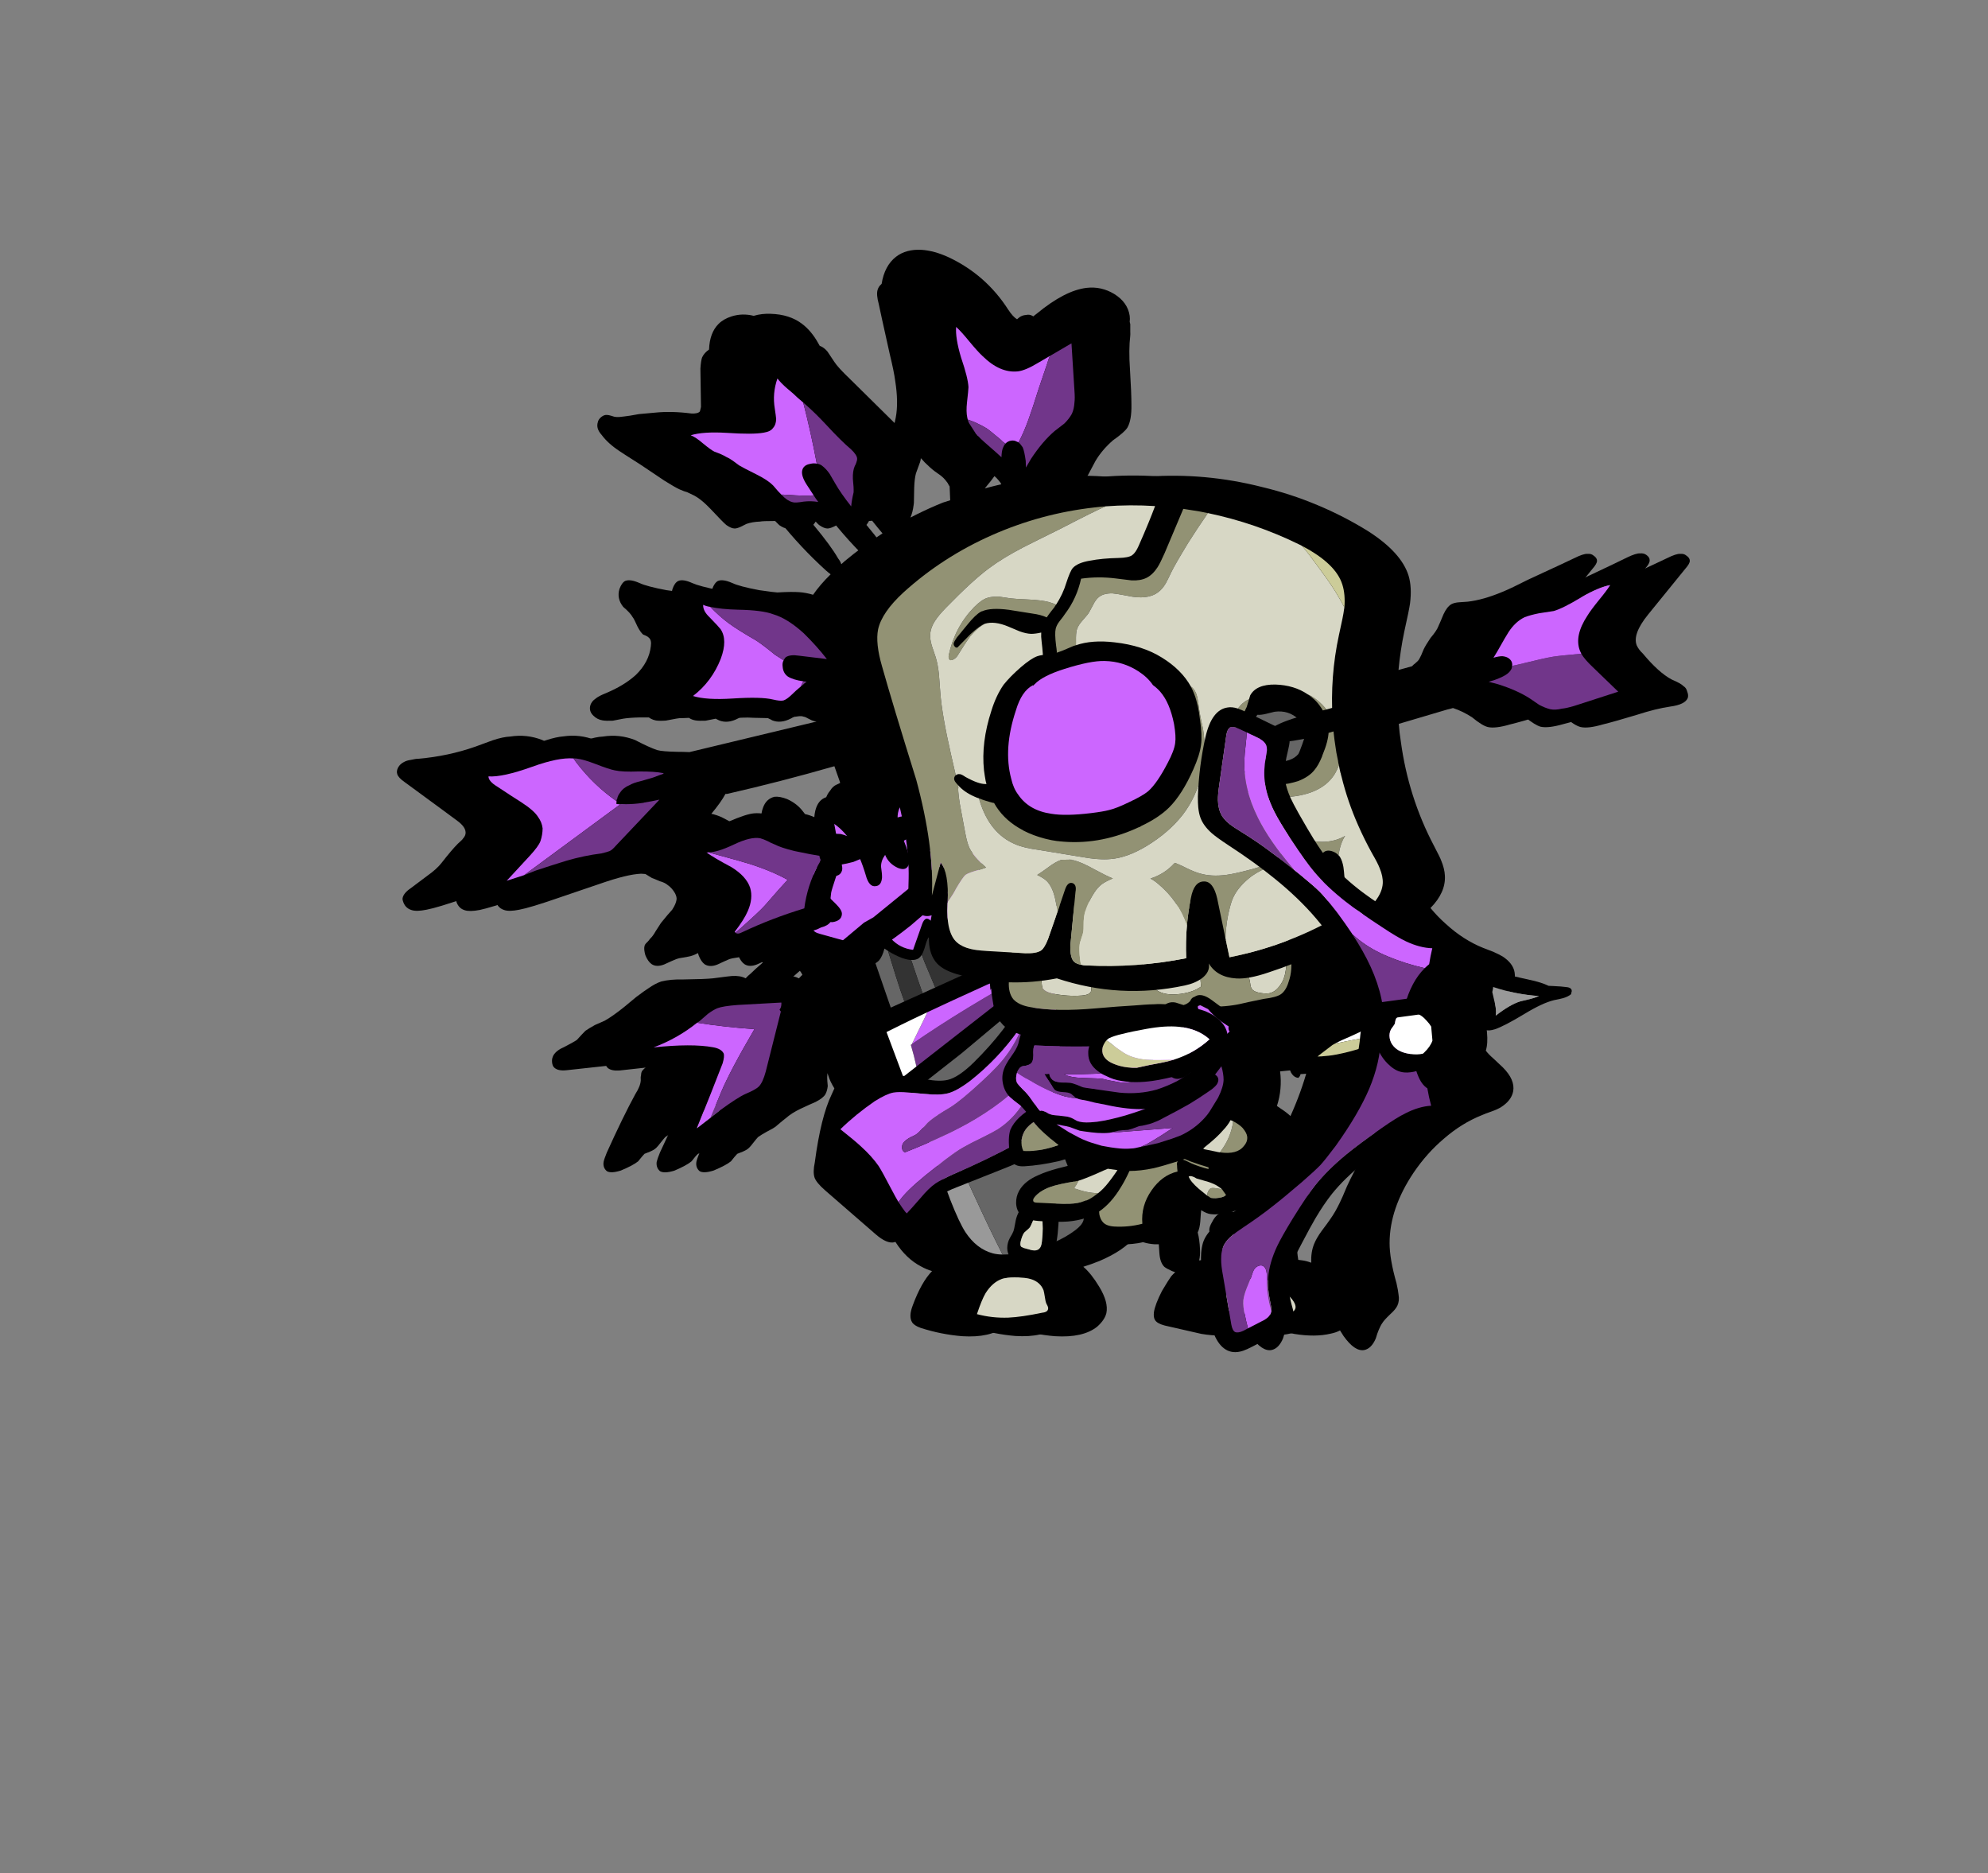 
<svg xmlns="http://www.w3.org/2000/svg" version="1.1" xmlns:xlink="http://www.w3.org/1999/xlink" preserveAspectRatio="none" x="0px" y="0px" width="345px" height="325px" viewBox="0 0 345 325">
<rect x="0" y="0" width="345" height="325" fill="#808080" stroke="none"/>
<defs>
<g id="Bone_Archer_23_Layer1_0_FILL">
<path fill="#000000" stroke="none" d="
M 37.65 -53.6
Q 34.95 -53.75 33.2 -52.4 31.201 -50.853 30.7 -47.7 30.649 -47.64 30.6 -47.6 30.15 -47.2 30 -46.65 29.75 -45.85 30.2 -44.2 30.35 -43.4 32.1 -35.55 32.85 -32.45 33.05 -30.9 33.65 -27.1 33.15 -24.5
L 32.95 -23.55 25.3 -31.1
Q 23.1 -33.2 22.5 -34.15 21.35 -35.9 21.3 -35.95 20.699 -36.679 19.95 -36.95 19.824 -37.184 19.7 -37.4 18.5 -39.55 16.9 -40.75 14.75 -42.4 11.45 -42.5 9.914 -42.57 8.5 -42.15 6.524 -42.644 4.65 -42.05 3.25 -41.6 2.4 -40.75 0.85 -39.2 0.75 -36.3 -0.077 -35.743 -0.45 -34.95 -0.65 -34.45 -0.75 -33
L -0.65 -26.35
Q -0.8 -25.65 -0.85 -25.55 -1.2 -25.15 -2.3 -25.2 -5.75 -25.65 -8.65 -25.35
L -11.4 -25.1
Q -13.3 -24.75 -13.9 -24.7 -14.85 -24.55 -15.4 -24.6 -15.65 -24.6 -16.2 -24.8 -16.7 -24.95 -16.95 -24.95 -17.45 -25 -17.95 -24.6 -18.45 -24.2 -18.55 -23.7 -18.9 -22.6 -17.9 -21.5 -16.8 -20 -14.75 -18.65 -14.4 -18.4 -11.25 -16.4
L -7 -13.55
Q -5.25 -12.45 -4.4 -12.05 -3.5 -11.65 -3.05 -11.55 -2.3 -11.2 -1.8 -10.95 -0.795 -10.409 0.35 -9.3 0.698 -8.974 1.05 -8.6 3.15 -6.35 3.75 -5.85 4.6 -5.25 5.2 -5.25 5.6 -5.25 6.25 -5.55 6.55 -5.7 7.25 -6.05 8.25 -6.4 9.6 -6.45 10.05 -6.55 12.1 -6.55 12.65 -6.55 12.95 -6.6 16.6 -2 21 2 21.45 2.4 21.85 2.7 20.037 4.47 18.8 6.25 17.535 5.871 16.4 5.8 15.1 5.7 12.6 5.85 12.25 5.85 9.45 5.45 6 4.8 4.75 4.2 3.15 3.5 2.3 3.85 1.7 4.15 1.3 5.25 1.201 5.577 1.15 5.9 0.723 5.826 0.3 5.8 -1 5.7 -3.5 5.85 -3.85 5.85 -6.65 5.45 -10.1 4.8 -11.35 4.2 -12.95 3.5 -13.8 3.85 -14.4 4.15 -14.8 5.25 -15.3 6.9 -14.15 8.35 -12.9 9.4 -12.5 10.15 -12.3 10.35 -11.65 11.8 -11.15 12.75 -10.7 13.15 -9.9 13.45 -9.7 13.7 -9.2 14.1 -9.35 15.15 -9.65 17.95 -12 20.2 -14 22 -17.1 23.3 -18.35 23.8 -18.85 24.2 -19.75 24.8 -19.9 25.65 -20.05 26.55 -19.3 27.25 -18.65 27.9 -17.7 28.05 -17.05 28.15 -15.95 28.1 -14.75 27.85 -14.15 27.75 -11.95 27.4 -7.5 27.6 -4.679 27.695 -2.75 27.6 -2.252 27.947 -1.6 28.05 -0.95 28.15 0.15 28.1 1.313 27.858 1.9 27.75 2.41 28.005 2.5 28.05 4 28.65 5.8 27.7 5.953 27.628 6.1 27.5 7.261 27.54 8.6 27.6 13.05 27.75 15.25 27.45 15.9 27.4 16.15 27.35 16.8 27.25 17.15 27.4 17.5 27.45 17.9 27.7 18.5 28 18.6 28.05 18.992 28.207 19.4 28.25
L -2.65 33.55
Q -3.745 33.5 -4.8 33.5 -7.35 33.45 -8.25 33.2 -9.6 32.75 -12.1 31.45 -14.8 30.4 -17.65 30.85 -18.9 30.9 -20.7 31.5 -21.65 31.85 -23.7 32.6 -24.297 32.81 -24.9 33 -26.172 32.504 -28.2 31.45 -30.9 30.4 -33.75 30.85 -35 30.9 -36.8 31.5 -37.75 31.85 -39.8 32.6 -44.5 34.25 -49.65 34.7 -50.15 34.7 -51 34.9 -51.75 35 -52.25 35.3 -52.85 35.6 -53.2 36.2 -53.55 36.85 -53.35 37.4 -53.15 38 -52.15 38.7 -48.2 41.6 -45.4 43.65
L -42.9 45.5
Q -41.55 46.5 -41.5 47.45 -41.45 48 -41.95 48.55 -42 48.7 -42.85 49.45 -43.9 50.5 -45.65 52.75 -46.5 53.85 -48.2 55.05 -49.1 55.75 -51 57.15 -52.4 58.1 -52.45 59.05 -52.35 59.7 -51.95 60.25 -51.55 60.75 -50.9 60.95 -50.05 61.25 -48.3 60.9 -46.4 60.55 -41.5 58.85
L -34.15 56.35
Q -33.839 56.242 -33.55 56.15 -34.139 56.589 -34.9 57.15 -36.3 58.1 -36.35 59.05 -36.25 59.7 -35.85 60.25 -35.45 60.75 -34.8 60.95 -33.95 61.25 -32.2 60.9 -30.3 60.55 -25.4 58.85
L -18.05 56.35
Q -13.45 54.75 -11.05 54.65 -10.653 54.676 -10.3 54.7 -9.562 55.171 -9.15 55.4 -8.95 55.45 -7.8 55.95 -6.9 56.2 -6.45 56.6 -5.7 57.1 -5.15 58.05 -4.8 58.75 -4.9 59.2 -5 59.9 -5.65 60.9 -6.35 61.65 -7.6 63.2 -7.7 63.35 -8.5 64.6 -9 65.5 -9.5 65.95 -9.65 66.2 -10 66.55 -10.4 66.9 -10.45 67.2 -10.6 67.75 -10.3 68.8 -9.85 69.9 -9.2 70.35 -8.35 70.9 -7.05 70.4 -5.65 69.75 -4.9 69.45 -4.5 69.3 -3.75 69.2 -2.6 69 -2.45 68.95 -1.65 68.75 -0.35 67.95 1.15 67.15 1.85 66.9 2.25 66.7 3.2 66.5 4.25 66.3 4.7 66.1 4.851 66.033 5 65.95 5.091 66.248 5.25 66.5 5.394 66.788 5.65 67.1 5.658 67.154 5.65 67.2 5.5 67.75 5.8 68.8 6.25 69.9 6.9 70.35 7.75 70.9 9.05 70.4 9.541 70.172 9.95 70 10.037 70.024 10.1 70.05 8.671 71.279 7.95 72 7.5 72.35 7.1 72.8 6.15 72.3 4.7 72.4 4.5 72.4 1.45 72.8 0.05 72.95 -3.8 73 -5.95 72.95 -7.55 73.35 -8.6 73.7 -9.8 74.55 -10.3 74.85 -11.9 76.05
L -13.95 77.75
Q -16 79.4 -17.35 80.15 -17.9 80.4 -19.05 80.9 -20.05 81.45 -20.7 81.9 -21.25 82.45 -22.2 83.5 -22.8 83.9 -24.35 84.7 -25.75 85.3 -26.25 86.15 -26.55 86.7 -26.5 87.3 -26.45 88.05 -26.05 88.35 -25.4 88.9 -24 88.75
L -11.15 87.35
Q -10.629 87.258 -10.4 87.4 -10.349 87.825 -10.2 88.1 -10.222 88.191 -10.3 88.3 -10.5 88.45 -10.85 88.85 -11.05 89.15 -11.05 89.65 -11.15 89.9 -11.1 90.5 -11.15 91.5 -12.05 92.9 -14.2 96.85 -17 103.05 -17.45 104.15 -17.55 104.65 -17.7 105.65 -17 106.25 -16.3 106.7 -14.55 106.15 -12.4 105.25 -11.55 104.55 -10.8 103.6 -10.45 103.25 -9.35 102.85 -8.85 102.55 -8.4 102.3 -7.8 101.5 -7.05 100.55 -6.85 100.35 -6.3 99.95 -5.3 99.4 -4.1 98.8 -3.7 98.45 -2.6 97.5 -2 97.05 -1.05 96.2 0.5 95.45 2.2 94.65 3.15 94.25 3.28 94.183 3.4 94.1 1.487 97.766 -0.9 103.05 -1.35 104.15 -1.45 104.65 -1.6 105.65 -0.9 106.25 -0.2 106.7 1.55 106.15 3.7 105.25 4.55 104.55 5.3 103.6 5.65 103.25 6.75 102.85 7.25 102.55 7.7 102.3 8.3 101.5 9.05 100.55 9.25 100.35 9.8 99.95 10.8 99.4 12 98.8 12.4 98.45 13.5 97.5 14.1 97.05 15.05 96.2 16.6 95.45 18.3 94.65 19.25 94.25 20.6 93.55 20.95 92.9 21.25 92.35 21.35 91.5 21.25 90.5 21.25 89.95 21.262 89.65 21.3 89.25 21.398 89.502 21.45 89.7 21.75 90.7 22.5 91.9 22.25 92.45 22.05 92.9 20.15 96.8 19.1 104.75 18.75 106.4 19.05 107.35 19.35 108.25 20.9 109.6
L 29.65 117.2
Q 31.6 118.9 32.9 118.6 33 118.5 33.1 118.55 34.95 121.45 37.55 122.8 38.465 123.308 39.45 123.6 37.59 125.516 36.1 129.55 35.35 131.5 36 132.5 36.35 133.05 37.45 133.45 41 134.6 44.7 134.9 49.55 135.2 52 133.25 52.224 133.052 52.4 132.85 52.818 133.184 53.55 133.45 57.1 134.6 60.8 134.9 65.65 135.2 68.1 133.25 69.4 132.1 69.7 130.9 70.1 129 68.45 126.3 67.083 124.032 65.7 122.85 67.021 122.441 68.5 121.85 72.787 120.018 74.6 117.7 74.692 117.811 74.8 117.9 75.9 118.8 78.1 118.95 78.46 118.967 78.8 118.95 78.86 119.573 78.9 120.45 79 122.1 79.75 122.85 80.1 123.15 81.1 123.6 81.4 123.7 81.65 123.8 81.3 124.1 80.95 124.5 80.45 125.2 79.35 127.05 78.15 129.4 77.95 130.75 77.85 131.65 78.15 132.1 78.5 132.7 79.85 133.05 86.05 134.45 86.2 134.5 89.85 135.1 92.55 134.45 93.456 134.265 94.15 133.9 94.433 134.366 94.75 134.85 96.7 137.6 98.35 137.3 99.6 137.05 100.35 135.3 100.568 134.574 100.7 134.15 102.227 134.476 102.3 134.5 105.95 135.1 108.65 134.45 109.556 134.265 110.25 133.9 110.533 134.366 110.85 134.85 112.8 137.6 114.45 137.3 115.7 137.05 116.45 135.3 116.75 134.3 116.95 133.85 117.25 133.1 117.6 132.6 117.9 132.1 118.95 131.1 119.9 130.25 120.2 129.6 120.6 128.75 120.4 127.65 120.35 127.05 120.05 125.7 118.85 121.5 118.85 118.75 118.85 112.75 123 106.55 125.3 103.15 128.25 100.65 131.35 97.95 134.85 96.55 135.4 96.3 136.55 95.9 137.55 95.55 138.2 95.15 140 94 140.3 92.4 140.65 90.4 138.5 88.25
L 136.85 86.7
Q 136.039 86.004 135.55 85.35 135.939 84.117 135.75 82.15 135.655 80.73 135.3 79.25 135.345 79.181 135.4 79.1 135.9 78.35 136.95 77.45
L 138.7 75.9
Q 140.9 73.8 140.55 71.8 140.3 70.2 138.45 69 137.85 68.65 136.85 68.2 135.75 67.8 135.15 67.55 131.65 66.15 128.6 63.35 127.184 62.105 125.95 60.6 128.609 57.899 128.45 55 128.4 53.8 127.8 52.35 127.65 51.9 126.55 49.8 122.1 41.35 120.8 31.7 120.55 30.15 120.45 28.65
L 128.9 26.15
Q 129.388 26.043 129.85 25.9 131.556 26.464 133.15 27.5 134.9 28.95 135.9 29.2 137.2 29.5 139.75 28.75 141.8 28.25 145.6 27.1 146.593 26.779 147.5 26.5 148.391 26.942 149.25 27.5 151 28.95 152 29.2 153.3 29.5 155.85 28.75 157.9 28.25 161.7 27.1 165.1 26 167.55 25.65 170.15 25.3 170.6 24.15 170.75 23.65 170.5 23.05 170.35 22.4 169.85 22.1 169.45 21.65 167.8 20.95 165.55 19.75 162.8 16.45 162.1 15.8 161.75 15.05 160.95 13.1 163.7 9.7
L 170.2 1.7
Q 170.95 0.85 170.95 0.35 170.95 -0.15 170.35 -0.55 169.95 -0.9 169.3 -0.85 168.6 -0.9 167 -0.1 166.2 0.3 158.95 3.65 156.1 5.1 154.65 5.7 151.856 6.874 149.55 7.3
L 154.1 1.7
Q 154.85 0.85 154.85 0.35 154.85 -0.15 154.25 -0.55 153.85 -0.9 153.2 -0.85 152.5 -0.9 150.9 -0.1 150.1 0.3 142.85 3.65 140 5.1 138.55 5.7 135.1 7.15 132.4 7.45
L 130.95 7.55
Q 130.1 7.6 129.55 7.9 128.8 8.35 128.2 9.65 127.65 11 127.3 11.75 127.05 12.45 125.95 13.75 125.1 15 124.75 15.75 124.3 16.9 124 17.4 123.8 17.75 123.3 18.15 122.95 18.4 122.75 18.65
L 120.4 19.3
Q 120.705 15.958 121.4 12.65 122.25 8.85 122.4 7.75 122.75 4.95 122.15 2.95 120.9 -1.1 115.1 -4.8 110.895 -7.407 106.35 -9.3 101.705 -11.256 96.7 -12.45 86.85 -14.95 76.9 -14.25 74.992 -14.128 73.1 -13.9 69.774 -14.326 66.4 -14.4 66.463 -14.446 66.5 -14.5
L 67.8 -16.95
Q 68.95 -18.9 70.85 -20.55 72.85 -21.95 73.35 -22.75 74.1 -24.05 74.05 -26.75 74.05 -28.7 73.8 -32.8 73.55 -36.25 73.85 -38.75 73.859 -38.826 73.85 -38.9 73.881 -38.962 73.85 -39.05 73.88 -39.082 73.85 -39.15 73.88 -39.203 73.85 -39.25
L 73.85 -40.7
Q 73.807 -40.885 73.75 -41.1 73.813 -41.619 73.75 -42.15 73.4 -44.5 71.05 -45.95 68.8 -47.3 66.25 -47 62.5 -46.55 57.65 -42.55 57.319 -42.273 57 -42.05 56.98 -42.079 56.95 -42.1 56.4 -42.45 55.75 -42.3 55.05 -42.25 54.55 -41.85 54.405 -41.748 54.2 -41.55 53.487 -41.975 52.65 -43.25 48.8 -49.25 42.35 -52.3 39.85 -53.45 37.65 -53.6
M 18.85 -5.9
Q 19.059 -6.138 19.25 -6.45 19.638 -6.027 19.85 -5.85 20.7 -5.25 21.3 -5.25 21.7 -5.25 22.35 -5.55 22.65 -5.7 23.35 -6.05 24.35 -6.4 25.7 -6.45 26.15 -6.55 28.2 -6.55 28.75 -6.55 29.05 -6.6 29.946 -5.471 30.85 -4.4 27.422 -2.187 24.25 0.45 24 0.7 23.7 0.95 23.55 0.45 23.15 -0.05 21.9 -2.25 18.85 -5.9
M 36.65 -14.8
Q 36.85 -15.4 37.25 -16.45 37.476 -16.986 37.5 -17.45 37.818 -17.143 38.15 -16.75 39.2 -15.7 39.95 -15.15 41 -14.45 41.45 -14 41.75 -13.7 42.15 -13.15 42.35 -12.75 42.5 -12.55
L 42.6 -10.15
Q 41.95 -9.95 41.35 -9.75 40.809 -9.531 40.25 -9.3 37.943 -8.312 35.7 -7.15 36.095 -8.062 36.25 -9.3 36.28 -9.495 36.3 -9.7 36.3 -10.5 36.35 -12.3 36.4 -13.85 36.65 -14.8
M 57.55 -14
Q 57.57 -13.98 57.6 -13.95 53.012 -13.424 48.6 -12.2 49.85 -13.7 50.4 -14.5
L 51.7 -16.95
Q 52.132 -17.683 52.65 -18.4 53.288 -17.887 54.25 -16.75 55.3 -15.7 56.05 -15.15 57.1 -14.45 57.55 -14
M 121.75 23.05
Q 122.272 23.485 122.95 23.85 121.526 24.271 120.25 24.65 120.241 24.117 120.25 23.55 120.956 23.334 121.75 23.05
M 117.7 66.2
Q 117.814 66.423 117.9 66.6 118.021 66.879 118.15 67.15 117.576 66.898 117 66.6 117.372 66.415 117.7 66.2
M 99.95 95.4
Q 99.65 95.2 99.3 94.95 100.246 92.041 99.85 88.95 102.375 88.731 104.65 88.4 103.515 92.565 101.65 96.7 100.954 96.042 99.95 95.4
M 117.6 97.05
Q 117.572 97.102 117.55 97.15 116.65 99 114.5 103.05 112.4 106.8 111.45 108.9 110.65 110.85 110.2 111.75 109.4 113.4 108.65 114.45 108.15 115.2 107.05 116.65 106.15 117.9 105.75 118.9 105.179 120.314 105.25 122.15 104.493 121.854 103.75 121.75 103.381 121.692 103 121.65 102.75 120.052 102.75 118.75 102.75 112.75 106.9 106.55 109.2 103.15 112.15 100.65 114.733 98.4 117.6 97.05
M 120.85 77.45
L 121.3 77
Q 121.512 77.892 121.65 78.75
L 121.65 78.75
Q 120.9 78.55 119.5 78.9 119.45 78.933 119.4 78.95 119.901 78.264 120.85 77.45
M 17.9 32.5
L 18.85 32.2
Q 20.05 31.75 20.95 31.4 21.007 31.569 21.05 31.75
L 17.9 32.5
M 3.6 40.8
L 3.9 40.8
Q 13.315 38.647 22.5 36 22.944 37.231 23.4 38.55 23.459 38.743 23.5 38.9 23.359 38.983 23.2 39.05 22.25 39.4 21.75 40.25 20.65 41.55 20.75 43.75 20.785 44.488 21.15 45.95
L 21.1 45.95
Q 19.75 45.2 19.05 44.85 18.225 44.483 17.4 44.3 17.222 44.039 17.05 43.85 16.05 42.5 14.3 41.7 13 41.2 12.1 41.3 10.7 41.65 10.15 43.1 9.75 44.05 9.7 45.9 9.706 46.118 9.7 46.35 9.347 46.523 8.95 46.7 8.786 46.629 8.7 46.6 8.35 46.6 6.85 46.35 5.65 46.25 5 45.95 3.65 45.2 2.95 44.85 2.046 44.448 1.15 44.25 2.818 42.267 3.6 40.8
M 17.05 72.4
Q 17.129 72.619 17.2 72.8 16.342 72.904 14.8 72.95 15.583 72.338 16.5 71.5 16.734 71.724 17.05 72.4
M 5.9 87.7
Q 6.05 87.95 5.8 88.3 5.631 88.427 5.35 88.7 5.498 88.157 5.75 87.45 5.866 87.532 5.9 87.7
M 49.6 122.85
Q 50.851 122.465 52.25 121.9 52.915 122.419 53.65 122.8 54.564 123.308 55.55 123.6 54.194 125.011 53 127.55 52.746 126.948 52.35 126.3 50.983 124.032 49.6 122.85
M 89.45 109.6
Q 89.85 110.2 90.55 110.9 92.108 112.527 93.3 113.2 92.934 113.913 92.55 114.45 92.05 115.2 90.95 116.65 90.05 117.9 89.65 118.9 89.079 120.314 89.15 122.15 88.393 121.854 87.65 121.75 86.7 121.6 85.8 121.75 86 120.95 85.95 119.8 85.874 118.1 85.55 116.9
L 85.55 116.9
Q 85.9 116.2 86 115 86.1 113.45 86.15 113.1 86.5 111.8 87.65 110.7 88.45 110 89.45 109.6 Z"/>
</g>

<g id="Duplicate_Items_Folder_Bone_Crossbow_cape_copy_1_Layer1_0_FILL">
<path fill="#000000" stroke="none" d="
M 39.3 -37.45
Q 38.3 -37.8 37.15 -37.35 36.1 -36.95 35.35 -36.05 34.2 -34.75 33.65 -32 33.1 -28.75 32.7 -27.7 29.9 -29.35 27.95 -28.45 26.75 -27.85 26.4 -26.75 26.1 -25.95 26.2 -24.15 26.3 -22.45 26.6 -21.6 26.8 -21 27.7 -19.3
L 29.7 -16
Q 30.05 -15.3 30.05 -15.05 30.05 -14.75 29.7 -13.95 26.85 -8.9 26.15 -7 26.121 -6.911 26.1 -6.85 25.045 -6.883 24.3 -6.5 23.3 -5.95 22.55 -4.4 21.8 -2.6 21.3 -1.75 20.1 -0.1 19.55 0.75 19 1.65 18.5 3.1 17.95 4.75 17.65 5.55 16.85 7.65 14.75 11.3
L 9.2 20.65
Q 6.7 24.8 5.8 27.4 4.35 31.35 5.1 34.65 5.85 38.15 9.1 41.05 11.25 43 15.6 45.2 21.65 48.15 25.1 46.5 26.7 45.7 28 43.9 28.7 42.8 29.95 40.35 32.05 36.2 38.4 25.5
L 48.15 9.3
Q 49 7.85 49.3 6.95 49.75 5.55 49.35 4.5 49.054 3.736 48.2 3.05
L 54.75 -4.65
Q 55.5 -5.6 56.15 -5.9 56.55 -6.1 57.9 -6.2 61.7 -6.4 65.25 -8.05 66.7 -8.7 67.2 -9.45 67.65 -10.15 67.85 -11.55 68.15 -12.9 67.85 -13.75 67.4 -14.8 65.55 -15.6 67.25 -18.3 67.3 -19.9 67.45 -21.55 66.25 -23.45 65.45 -24.6 64.65 -24.8 64.3 -24.85 63.2 -24.65
L 60.3 -23.85
Q 60.7 -25.95 60.6 -28.05 60.6 -29.1 60.25 -29.95 59.85 -30.8 58.95 -31.25 58.05 -31.7 57.1 -31.6 55.35 -31.55 53.8 -30 53.05 -29.3 51.55 -27.05 51 -28.25 49.45 -28.15 49.315 -28.136 49.15 -28.1 49.894 -29.37 50.55 -30.7 51.15 -32 51.3 -32.75 51.65 -34.4 51.1 -36.2 50.65 -37.55 49.95 -38.15 48.8 -39 47.3 -38.45 46.3 -38.1 44.95 -36.95 43.55 -35.7 42.2 -34.1 41.15 -36.9 39.3 -37.45
M 36.85 -24.85
Q 36.996 -29.369 39.05 -33.3 39.366 -32.603 39.45 -31.55 39.536 -30.474 39.8 -29.8 39.851 -29.221 39.95 -28.9 40.15 -28.3 40.65 -27.95 41.2 -27.6 41.75 -27.8 42.2 -27.9 42.7 -28.6
L 47.15 -34.2
Q 47.65 -29.9 44.05 -24.25 42.8 -22.4 43.75 -21.65 44.45 -21 45.55 -21.8 46.05 -22.2 46.9 -23.2 47.7 -23.9 48.9 -24 48.15 -22.55 48.65 -20.85 49.05 -19.7 49.8 -19.7 50.35 -19.65 50.95 -20.25 51.7 -20.95 52.35 -22.15 52.75 -22.85 53.45 -24.3 54.9 -27 56.8 -27.5 56.9 -24.45 55.45 -21.9 54.6 -20.35 54.5 -19.75 54.4 -19.15 54.7 -18.55 55 -17.95 55.6 -17.85 56.15 -17.7 57.45 -18.65 59.6 -20.2 62.25 -20.2
L 62.8 -19.2
Q 61.35 -17.4 59.35 -16.15 58.25 -15.5 57.9 -15.05 57.15 -14.2 57.6 -13.35 58.1 -12.45 59.5 -12.75 59.795 -12.813 60.2 -12.95 60.34 -12.631 60.6 -12.4 61.05 -12 61.65 -12 62 -12 62.5 -12.2 62.75 -12.3 63.3 -12.55
L 63.3 -12.55 63.35 -12.5
Q 60.4 -10.75 56.65 -9.7 54.65 -9.15 54.4 -9.1 53.15 -8.65 52.35 -8.05 51.636 -7.524 50.5 -5.9 50.396 -5.945 50.25 -6 50.75 -6.65 50.4 -7.45 50.1 -8.3 49.3 -8.45 48.85 -8.55 47.25 -8.1 45.85 -7.75 45.4 -8.7 45.25 -9.05 45.45 -10.15 45.6 -11.05 45.2 -11.35 44.8 -11.55 44.05 -11.25
L 39.65 -9.5
Q 38.35 -11.4 38.6 -13.65 38.7 -14.7 38.4 -15 38.15 -15.25 37.35 -15.25 35.841 -15.193 34.45 -14.8 34.535 -15.109 34.55 -15.4 34.55 -16.4 33.8 -17.9
L 31.15 -23.45
Q 30.588 -24.534 30.95 -25.05 31.391 -24.725 32.1 -24.1 33.072 -23.432 33.85 -23.5 33.986 -23.337 34.1 -23.2 35.3 -22.2 36.2 -22.9 36.75 -23.3 36.85 -24.85
M 33.6 -12.9
Q 33.936 -12.78 34.35 -12.75 35.25 -12.75 36.55 -13.4 36.584 -13.009 36.65 -12.65 36.846 -11.305 37.35 -9.95 37.38 -9.901 37.4 -9.85 37.712 -9.07 38.1 -8.6 38.59 -7.966 39.2 -7.8 39.564 -7.727 40 -7.8 40.446 -7.877 40.95 -8.1 41.021 -8.115 41.1 -8.15 42.55 -8.85 43.05 -8.9 42.794 -8.003 43.35 -7.25 43.424 -7.189 43.45 -7.15 43.536 -7.064 43.6 -7 44.1 -6.5 45.4 -6 47.32 -5.406 48 -6.15 47.601 -5.542 48 -4.7 48.378 -3.945 49.05 -3.65 47.664 -1.564 45.9 0.2 45.304 0.796 45 1.25
L 45.35 1.4 37.25 -2.3 35.05 -3.3 31.9 -4.75 29.5 -5.85 29.55 -5.85 33.6 -12.9
M 25.85 -3.6
Q 27.039 -3.122 28.5 -2.5 30.425 -1.696 32.8 -0.65 37.333 1.337 43.6 4.2 44.8 4.8 45.25 5.25 45.902 5.983 45.7 6.75 45.683 6.924 45.6 7.1 45 8.2 42.8 7.75
L 24.75 4.25 21.9 3.7 25.85 -3.6
M 43.55 10.55
L 40.55 15.55
Q 39.85 16.75 39.95 17.45 39.15 17.85 38.4 19.15
L 31.85 29.95
Q 31.05 31.35 28.65 36.1 26.75 39.95 25.3 42.1 24.4 43.35 23.65 43.7 22.9 44.05 21.45 43.75 17.35 42.9 12.65 39.45 10.943 38.177 9.95 37 9.341 36.283 9 35.6 7.7 32.95 8.65 29.55 9.2 27.65 11.15 23.9
L 17.25 12.75
Q 18.4 10.6 18.7 9.55 18.9 8.45 19.05 7.85 19.3 6.9 19.7 6.3 22.054 6.832 24.5 7.3
L 31.3 8.6
Q 31.584 8.654 31.85 8.7
L 43.55 10.55 Z"/>

<path fill="#999999" stroke="none" d="
M 22.9 8.45
Q 23.242 7.781 23.55 7.15 24.044 7.246 24.5 7.3 22.054 6.832 19.7 6.3 19.3 6.9 19.05 7.85 18.9 8.45 18.7 9.55 18.4 10.6 17.25 12.75
L 11.15 23.9
Q 9.2 27.65 8.65 29.55 7.7 32.95 9 35.6 9.341 36.283 9.95 37 10.894 34.655 11.95 32.2 14.15 27.1 19.1 16.3 21.6 10.9 22.9 8.45 Z"/>

<path fill="#666666" stroke="none" d="
M 40.55 15.55
L 43.55 10.55 31.85 8.7
Q 31.584 8.654 31.3 8.6
L 24.5 7.3
Q 24.044 7.246 23.55 7.15 23.242 7.781 22.9 8.45 21.6 10.9 19.1 16.3 14.15 27.1 11.95 32.2 10.894 34.655 9.95 37 10.943 38.177 12.65 39.45 17.35 42.9 21.45 43.75 22.9 44.05 23.65 43.7 24.4 43.35 25.3 42.1 26.75 39.95 28.65 36.1 31.05 31.35 31.85 29.95
L 38.4 19.15
Q 39.15 17.85 39.95 17.45 39.85 16.75 40.55 15.55
M 40 -7.8
Q 39.564 -7.727 39.2 -7.8 38.59 -7.966 38.1 -8.6
L 37.85 -8.15
Q 36.311 -5.548 35.05 -3.3
L 37.25 -2.3 38.65 -5.15
Q 39.481 -6.905 40 -7.8
M 34.35 -12.75
Q 33.936 -12.78 33.6 -12.9
L 29.55 -5.85 29.5 -5.85 31.9 -4.75
Q 32.804 -6.424 34.3 -8.85
L 36.65 -12.65
Q 36.584 -13.009 36.55 -13.4 35.25 -12.75 34.35 -12.75 Z"/>

<path fill="#71368A" stroke="none" d="
M 45.6 7.1
Q 45.683 6.924 45.7 6.75 41.04 5.164 38.15 4.25 32.263 2.393 27.15 1.1
L 27.1 1.1
Q 27.053 1.102 26.95 1.05
L 26.95 1.05
Q 25.898 2.71 24.75 4.25
L 42.8 7.75
Q 45 8.2 45.6 7.1 Z"/>

<path fill="#CC66FF" stroke="none" d="
M 32.8 -0.65
Q 32.964 -0.571 33.1 -0.5 32.508 -0.323 31.85 -0.15
L 27.55 1
Q 27.34 1.058 27.15 1.1 32.263 2.393 38.15 4.25 41.04 5.164 45.7 6.75 45.902 5.983 45.25 5.25 44.8 4.8 43.6 4.2 37.333 1.337 32.8 -0.65
M 39.05 -33.3
Q 36.996 -29.369 36.85 -24.85 36.75 -23.3 36.2 -22.9 35.3 -22.2 34.1 -23.2 33.986 -23.337 33.85 -23.5 33.072 -23.432 32.1 -24.1 31.391 -24.725 30.95 -25.05 30.588 -24.534 31.15 -23.45
L 33.8 -17.9
Q 34.55 -16.4 34.55 -15.4 34.535 -15.109 34.45 -14.8 35.841 -15.193 37.35 -15.25 38.15 -15.25 38.4 -15 38.7 -14.7 38.6 -13.65 38.35 -11.4 39.65 -9.5
L 44.05 -11.25
Q 44.8 -11.55 45.2 -11.35 45.6 -11.05 45.45 -10.15 45.25 -9.05 45.4 -8.7 45.85 -7.75 47.25 -8.1 48.85 -8.55 49.3 -8.45 50.1 -8.3 50.4 -7.45 50.75 -6.65 50.25 -6 50.396 -5.945 50.5 -5.9 51.636 -7.524 52.35 -8.05 53.15 -8.65 54.4 -9.1 54.65 -9.15 56.65 -9.7 60.4 -10.75 63.35 -12.5
L 63.3 -12.55 63.3 -12.55
Q 62.75 -12.3 62.5 -12.2 62 -12 61.65 -12 61.05 -12 60.6 -12.4 60.34 -12.631 60.2 -12.95 59.795 -12.813 59.5 -12.75 58.1 -12.45 57.6 -13.35 57.15 -14.2 57.9 -15.05 58.25 -15.5 59.35 -16.15 61.35 -17.4 62.8 -19.2
L 62.25 -20.2
Q 59.6 -20.2 57.45 -18.65 56.15 -17.7 55.6 -17.85 55 -17.95 54.7 -18.55 54.4 -19.15 54.5 -19.75 54.6 -20.35 55.45 -21.9 56.9 -24.45 56.8 -27.5 54.9 -27 53.45 -24.3 52.75 -22.85 52.35 -22.15 51.7 -20.95 50.95 -20.25 50.35 -19.65 49.8 -19.7 49.05 -19.7 48.65 -20.85 48.15 -22.55 48.9 -24 47.7 -23.9 46.9 -23.2 46.05 -22.2 45.55 -21.8 44.45 -21 43.75 -21.65 42.8 -22.4 44.05 -24.25 47.65 -29.9 47.15 -34.2
L 42.7 -28.6
Q 42.2 -27.9 41.75 -27.8 41.2 -27.6 40.65 -27.95 40.15 -28.3 39.95 -28.9 39.851 -29.221 39.8 -29.8 39.536 -30.474 39.45 -31.55 39.366 -32.603 39.05 -33.3 Z"/>

<path fill="#FFFFFF" stroke="none" d="
M 28.5 -2.5
Q 27.039 -3.122 25.85 -3.6
L 21.9 3.7 24.75 4.25
Q 25.898 2.71 26.95 1.05
L 26.95 1.05
Q 27.053 1.102 27.1 1.1
L 27.15 1.1
Q 27.34 1.058 27.55 1
L 31.85 -0.15
Q 32.508 -0.323 33.1 -0.5 32.964 -0.571 32.8 -0.65 30.425 -1.696 28.5 -2.5 Z"/>

<path fill="#793C00" stroke="none" d="
M 43.45 -7.15
Q 43.424 -7.189 43.35 -7.25
L 42.85 -6.5
Q 43.17 -6.82 43.45 -7.15 Z"/>

<path fill="#333333" stroke="none" d="
M 38.65 -5.15
L 37.25 -2.3 45.35 1.4 45 1.25
Q 45.304 0.796 45.9 0.2 47.664 -1.564 49.05 -3.65 48.378 -3.945 48 -4.7 47.601 -5.542 48 -6.15 47.32 -5.406 45.4 -6 44.1 -6.5 43.6 -7 43.536 -7.064 43.45 -7.15 43.17 -6.82 42.85 -6.5
L 43.35 -7.25
Q 42.794 -8.003 43.05 -8.9 42.55 -8.85 41.1 -8.15 41.021 -8.115 40.95 -8.1 40.446 -7.877 40 -7.8 39.481 -6.905 38.65 -5.15
M 38.1 -8.6
Q 37.712 -9.07 37.4 -9.85 37.38 -9.901 37.35 -9.95 36.846 -11.305 36.65 -12.65
L 34.3 -8.85
Q 32.804 -6.424 31.9 -4.75
L 35.05 -3.3
Q 36.311 -5.548 37.85 -8.15
L 38.1 -8.6 Z"/>
</g>

<g id="Duplicate_Items_Folder_Bone_Crossbow_cape_copy_1_Layer0_0_FILL">
<path fill="#000000" stroke="none" d="
M 15.8 -0.25
Q 13.5 -0.95 8.45 -1.45 6.35 -1.75 5.5 -0.85 5.05 -0.25 5.05 1.45 5.45 10.45 2.4 18.95 1.65 21.1 2.6 21.9 3.05 22.3 4.2 22.2 5.3 22.15 7.4 21.95 9.3 21.8 10.6 22.1 11.8 22.4 13.5 23.3
L 21.15 27.25
Q 23.65 28.55 25.05 29.05 27.25 29.95 29.15 30.1 31.25 30.25 33.8 29.55 35.5 29.1 38.25 27.95 41.6 26.55 43.2 25.45 44.8 24.35 47.45 21.4 53.65 14.35 58.8 7 59.75 5.8 59.25 5.1 58.45 4.15 56.75 5.5 47.75 12.5 31.8 11.3 28.15 11 26.6 9.9 25.4 9.05 24.15 6.95 22.55 4.25 22.05 3.65 19.9 0.95 15.8 -0.25
M 45.95 18.45
Q 43.55 21.05 42.45 21.95 39 24.75 32.45 26.5 30.3 27.05 28.9 26.95 27.75 26.85 26.1 26.2 20.3 24 14.9 21.4 12.85 20.45 11.6 20.1 10.25 19.75 8 19.8 5.05 19.8 4.4 19.75 4.43 19.532 4.45 19.3 4.634 18.427 4.95 17.35 5.283 16.339 5.75 15.15 7.1 11.7 7.4 10.65 7.9 8.65 7.95 6.1 8 4.55 7.85 1.45 11.55 1.75 15.45 2.75 17.75 3.45 18.7 4.2 19.45 4.8 20.45 6.2
L 22.05 8.4
Q 23.65 10.65 24.85 11.45 26.15 12.35 29.05 12.95 35.15 14.1 41.35 13.45 42.167 13.365 42.95 13.25 48.345 12.486 53.3 10.4
L 45.95 18.45 Z"/>

<path fill="#CC66FF" stroke="none" d="
M 42.95 13.25
Q 42.167 13.365 41.35 13.45 35.15 14.1 29.05 12.95 26.15 12.35 24.85 11.45 23.65 10.65 22.05 8.4
L 20.45 6.2
Q 19.45 4.8 18.7 4.2 17.75 3.45 15.45 2.75 11.55 1.75 7.85 1.45 8 4.55 7.95 6.1 7.9 8.65 7.4 10.65 7.1 11.7 5.75 15.15 5.283 16.339 4.95 17.35 5.639 17.306 6.3 17.3 8.9 17.3 13.9 18.3 17.75 18.95 19.85 19.75 20.75 20.05 22.85 20.95 24.75 21.75 25.85 22.1 28.9 22.95 32.15 22.45 35.35 21.9 37.95 20.05 31.8 20.3 24.7 18 19.45 16.3 12.2 12.55 12 12.05 12.5 11.6 12.95 11.2 13.5 11.25 14.25 11.25 15.6 11.9 16.2 12.1 17.1 12.1 17.6 12.15 18.65 12.15 19.65 12.25 21 12.65 21.75 12.85 23.25 13.35 25.4 14 30.05 14.5 34.25 15 36.65 14.75 39.3 14.55 42.45 13.45 42.698 13.359 42.95 13.25 Z"/>

<path fill="#71368A" stroke="none" d="
M 42.45 21.95
Q 43.55 21.05 45.95 18.45
L 53.3 10.4
Q 48.345 12.486 42.95 13.25 42.698 13.359 42.45 13.45 39.3 14.55 36.65 14.75 34.25 15 30.05 14.5 25.4 14 23.25 13.35 21.75 12.85 21 12.65 19.65 12.25 18.65 12.15 17.6 12.15 17.1 12.1 16.2 12.1 15.6 11.9 14.25 11.25 13.5 11.25 12.95 11.2 12.5 11.6 12 12.05 12.2 12.55 19.45 16.3 24.7 18 31.8 20.3 37.95 20.05 35.35 21.9 32.15 22.45 28.9 22.95 25.85 22.1 24.75 21.75 22.85 20.95 20.75 20.05 19.85 19.75 17.75 18.95 13.9 18.3 8.9 17.3 6.3 17.3 5.639 17.306 4.95 17.35 4.634 18.427 4.45 19.3 4.43 19.532 4.4 19.75 5.05 19.8 8 19.8 10.25 19.75 11.6 20.1 12.85 20.45 14.9 21.4 20.3 24 26.1 26.2 27.75 26.85 28.9 26.95 30.3 27.05 32.45 26.5 39 24.75 42.45 21.95 Z"/>
</g>

<g id="Skeleton_Archer_archerSkeleton_body_0_Layer0_0_FILL">
<path fill="#000000" stroke="none" d="
M 13.25 35.55
Q 12.65 34.65 11.45 34.35 10.35 34.05 9.25 34.45 7.9 34.9 6.95 36.1 6 37.25 5.75 38.7 5.5 40 5.4 40.2 5.25 40.6 4.75 41.35 4.25 42.2 4.25 43.1 4.25 44.1 4.85 44.7 5.049 44.899 5.3 45.05 2.967 45.298 1.75 45.95 -1.2 47.45 -3.4 52.9 -4.2 54.85 -3.5 55.85 -3.15 56.35 -1.95 56.75 1.8 57.9 5.75 58.2 10.9 58.5 13.5 56.55 14.9 55.45 15.2 54.25 15.65 52.35 13.9 49.7 11.697 46.349 9.5 45.45 10.029 45.647 10.5 45.95 10.916 45.824 11.3 45.55 12.3 44.85 12.85 43.7 13.5 42.25 13.7 39.05 13.9 36.55 13.25 35.55
M 7.3 43.1
L 6.85 42.9
Q 6.55 42.65 6.75 41.9 7.05 40.85 7.4 40.45
L 8.3 39.7
Q 8.55 39.45 8.75 38.95 9.05 38.3 9.15 38.15 9.85 37.15 10.65 37.5 10.95 39.75 10.65 42 10.55 42.9 10.15 43.25 9.55 43.75 8.3 43.35
L 7.3 43.1
M 5.6 48.15
Q 7.7 48.15 8.65 48.45 10.35 48.95 10.95 50.35 11.05 50.65 11.2 51.55 11.3 52.3 11.5 52.7 11.85 53.25 11.8 53.5 11.75 54.1 10.75 54.2 6.9 54.95 4.45 55.05 1.45 55.15 -1.35 54.45 -0.45 51.95 0.25 50.85 1.55 48.95 3.3 48.4 4.25 48.15 5.6 48.15
M 49.65 43.3
Q 49.55 41.05 48.95 39.7 48.15 37.8 46.45 37.05 44.45 36.25 42.95 37.5 42.45 37.95 42.1 38.6 41.55 39.45 41.55 40 41.55 40.45 41.9 41.3 42.05 41.75 42.15 43.9 42.25 45.55 43.05 46.3 43.4 46.6 44.5 47.05 44.787 47.154 45.05 47.2 44.698 47.531 44.35 47.9 43.8 48.6 42.65 50.45 41.35 52.75 41.15 54.1 41.05 55 41.35 55.45 41.7 56.05 43.15 56.35 49.75 57.75 49.9 57.8 53.8 58.4 56.65 57.75 59 57.3 59.95 55.95 60.6 55.1 60.65 53.85 60.65 52.7 60.15 51.6 59.5 50.1 57.25 48.15 54.1 45.55 51.45 45.2 50.431 45.064 49.45 45.15 49.715 44.401 49.65 43.3
M 46.6 41.95
Q 46.65 42.2 46.6 43 46.6 43.65 46.75 44 46.55 44.4 46 44.5 45.5 44.6 45.1 44.45
L 44.5 44.2
Q 44.05 43.8 43.95 42.95 43.75 41.35 44.5 40.45 44.8 40.15 45 40.1 45.2 40.05 45.85 40.2 45.95 40.45 46.25 41.05 46.5 41.6 46.6 41.95
M 51.35 48.25
Q 52.1 48.4 53.4 49.2 56.25 51 57.1 52.25 57.75 53.2 57.3 53.75 57.05 54.15 56.2 54.25 50.8 55.05 44.7 53.75 44.05 53.65 43.8 53.3 43.65 53 43.85 52.35 44.3 51.4 46.1 50 49.3 47.75 51.35 48.25 Z"/>

<path fill="#D7D7C5" stroke="none" d="
M 8.65 48.45
Q 7.7 48.15 5.6 48.15 4.25 48.15 3.3 48.4 1.55 48.95 0.25 50.85 -0.45 51.95 -1.35 54.45 1.45 55.15 4.45 55.05 6.9 54.95 10.75 54.2 11.75 54.1 11.8 53.5 11.85 53.25 11.5 52.7 11.3 52.3 11.2 51.55 11.05 50.65 10.95 50.35 10.35 48.95 8.65 48.45
M 6.85 42.9
L 7.3 43.1 8.3 43.35
Q 9.55 43.75 10.15 43.25 10.55 42.9 10.65 42 10.95 39.75 10.65 37.5 9.85 37.15 9.15 38.15 9.05 38.3 8.75 38.95 8.55 39.45 8.3 39.7
L 7.4 40.45
Q 7.05 40.85 6.75 41.9 6.55 42.65 6.85 42.9
M 53.4 49.2
Q 52.1 48.4 51.35 48.25 49.3 47.75 46.1 50 44.3 51.4 43.85 52.35 43.65 53 43.8 53.3 44.05 53.65 44.7 53.75 50.8 55.05 56.2 54.25 57.05 54.15 57.3 53.75 57.75 53.2 57.1 52.25 56.25 51 53.4 49.2
M 46.6 43
Q 46.65 42.2 46.6 41.95 46.5 41.6 46.25 41.05 45.95 40.45 45.85 40.2 45.2 40.05 45 40.1 44.8 40.15 44.5 40.45 43.75 41.35 43.95 42.95 44.05 43.8 44.5 44.2
L 45.1 44.45
Q 45.5 44.6 46 44.5 46.55 44.4 46.75 44 46.6 43.65 46.6 43 Z"/>
</g>

<g id="Bone_Archer_Body_0_Layer0_0_FILL">
<path fill="#000000" stroke="none" d="
M 49.2 6.4
Q 48.6 4.6 47.45 3.6 46.3 2.5 43.8 1.75 40.1 0.65 32.6 0.65 25.1 0.65 17.7 0.8
L 2.7 1.05
Q 1.25 1.05 0.35 1.55 -0.2 1.95 -0.45 2.75 -0.65 3.15 -0.9 4.1 -1.25 5 -2.5 6.35 -3.8 7.8 -4.15 8.6 -4.8 9.9 -4.4 11.35 -4 12.8 -2.8 13.7 -2.05 14.25 -0.5 15.15 0.1 15.6 0.9 16.35 0.1 16.8 -0.65 17.35 -2.05 18.4 -2.7 19.55 -3.35 21 -2.85 23.85 -2.6 25.15 -2.1 25.55 -1.3 26.25 0.55 26.15 4 26 8.25 25.25 9.05 25.1 10.2 24.8
L 10.4 25.4
Q 10.45 25.65 10.6 26.05 9.05 26.35 8.1 26.55 5.5 27.1 3.7 27.75 0.55 28.8 -0.7 30.55 -1.45 31.6 -1.4 32.85 -1.3 34.15 -0.3 34.95 0.8 35.8 3.65 36 8.1 36.25 10.45 36.1 12.7 35.95 14.6 35.45 15.35 38.1 16.9 39.1 18.35 40 21.25 40.2 24.1 40.3 26.5 40 30.05 39.55 31.1 38.05 31.55 37.35 31.65 36.1 31.8 34.5 31.9 34.1 32.35 32.75 33.85 31.65 34.9 30.9 36.25 30.5 36.75 31.1 37.7 31.85 40.65 34.25 42.7 34.7 44.55 35.05 48.2 34.3 51.3 33.65 51.7 32.25 52 31.15 50.95 30.2 50.4 29.7 48.9 28.95 47.85 28.45 47.1 28.05 47.45 27.8 47.45 27.45
L 47.35 26.85 47.35 26.8
Q 49.1 26.75 50.2 26.25 51.4 25.75 52.8 24.35 54.35 22.95 54.65 21.65 55.05 20 53.5 18.25 52.45 16.95 50.1 15.75 49.7 15.55 49.2 15.3 51 11 49.2 6.4
M 41.75 4.75
Q 42.8 5.1 43.5 5.4 41.05 7.95 37.5 9.8 36.45 10.4 35.4 10.85 33.15 11.75 30.8 12.35 26.7 13.25 22.25 12.9
L 16.85 12.3
Q 16.35 12.2 16 12.2 14.05 12 13.75 11.9 12.3 11.4 11.6 11.25 10.95 11.1 10.05 11.1 8.8 11.1 8.4 11.05 7.55 10.95 6.95 10.6 6.25 10.1 6.2 9.5 5.8 9.55 5.05 9.55
L 6.75 11.6
Q 7.1 12.15 7.55 12.45 8.1 12.75 9.35 12.8 10.65 12.85 11.15 13.1 11.35 13.2 11.6 13.4 11.9 13.55 12.25 13.85 12.292 13.892 12.35 13.9
L 12.4 13.9
Q 12.95 14.1 13.75 14.2 14.45 14.25 16.6 14.7 17.7 14.85 19.2 15.1 24.35 16 28.2 15.85 27.95 15.9 27.7 15.95 25.55 16.55 23.65 17 19.9 17.85 17.1 18.15 16.3 18.2 15.6 18.25 13.7 18.35 12.55 18 11.5 17.5 10.9 17.35 10.4 17.2 9.55 17.15 9.05 17.1 8.5 17.05 7.5 17 6.8 16.9 6.35 16.8 6.05 16.7 5.05 16.2 4.5 16.15 4.25 16.1 4.1 16.2 3.95 16.1 3.9 16.05 3.65 15.85 3.1 15.2 2.65 14.8 2.15 14.2 1.1 13 0.3 12.45 -1.05 11.4 -1.25 11.05 -1.6 10.35 -1.2 9.3 -0.8 8.5 -0.25 8.25 0.05 8.1 0.85 8.05 1.6 7.9 1.9 7.7 2.55 7.35 2.55 6.2 2.45 4.8 2.8 4.4 13.15 4.8 22.85 4.35
L 26.15 4.1
Q 27.9 3.9 28.7 3.9 29.1 3.9 31.3 4.15 32.55 4.3 36.55 4.3 37.1 4.3 37.6 4.35 39.9 4.4 41.4 4.7 41.6 4.7 41.75 4.75
M 44.6 9.95
Q 44.35 9.75 44.15 9.65 44.85 8.9 45.6 8.15 46.1 9.5 46.1 10.6 46.05 11.9 44.85 13.8 44.7 14 44.5 14.25 43.5 15.55 42.9 16.3 42.6 16.65 42.35 16.9 40.15 19.05 36.95 20.35 36.7 20.45 36.3 20.6 35.5 20.85 34.25 21.2 32.9 21.55 31.05 22 29.95 22.2 29.05 22.35 27.95 22.55 27.15 22.65 25.65 22.95 25.1 22.95
L 25.05 22.95
Q 23.75 23.05 22.3 22.95 20.3 22.8 18.1 22.45 18.05 22.4 17.9 22.4 15.25 21.8 14.45 21.5 13.75 21.3 12.9 20.95 11.9 20.55 10.65 20 10.1 19.75 9.45 19.4 9.25 19.3 9.05 19.2 8.4 18.9 7.85 18.6 8.5 18.7 9.1 18.8 9.95 18.9 10.9 19.1
L 13.15 19.75
Q 13.8 19.85 15.85 20.05 16.5 20.1 17.2 20.15 19.5 20.25 20.55 20.05 20.7 20.05 20.8 20
L 20.75 20
Q 21 19.95 21.25 19.9
L 22 19.75
Q 22.75 19.65 24.25 19.6 25.1 19.45 26.7 18.95 26.9 18.9 27.5 18.85 28.05 18.75 29.1 18.55 29.6 18.45 30.35 18.2 31.25 17.95 32.35 17.45 35.7 16.1 38.25 14.95 40.55 13.85 42.2 12.95 42.8 12.6 43.4 12.3 44.35 11.7 44.6 11.35 45.2 10.55 44.6 9.95
M 47.7 17.85
Q 48.05 17.95 48.3 18.05 49.65 18.6 50.45 19.25
L 50.5 19.3
Q 51.4 20.15 51.5 20.8 51.65 21.7 50.75 22.5 49.2 24.1 45.25 23.65 44.75 23.6 44.25 23.5 43 23.3 41.75 23.1
L 41.7 23.1 41.65 23.05
Q 41.627 23.05 41.6 23.05 41.45 23 41.35 23 41.4 22.95 41.45 22.95 41.7 22.75 41.95 22.6 44.6 20.95 46 19.65 47 18.85 47.7 17.85
M 45.75 30.3
Q 45.9 30.5 46.1 30.7 46.35 30.95 46.6 31.25 46.6 31.3 46.65 31.3
L 46.65 31.35
Q 46.05 31.8 44.3 31.9 43.65 31.9 43.25 31.85 42.7 31.6 42.35 31.45 42.25 31.35 42.2 31.35
L 40.4 30.2
Q 38.5 28.9 38.1 28 38.5 27.85 39 28 39.3 28.05 39.9 28.35
L 42.75 29
Q 44.15 29.4 44.8 29.75 45.3 30 45.75 30.3
M 42.65 26.35
Q 42.65 26.5 42.65 26.65 42.15 26.55 41.65 26.45 39.3 25.9 38 25.35 37.25 25.05 36.75 24.95 36.95 24.9 37.2 24.85 38.15 25.15 38.4 25.25 40.7 25.9 42.65 26.35
M 8.3 22.35
Q 7.35 22.6 6.7 22.75 3.15 23.55 0.25 23.4 -0.3 22.5 -0.15 21.4 0.05 20.3 0.85 19.45 1.55 18.75 2.6 18.2 4.4 19.95 8.3 22.35
M 17.55 27.3
Q 18.65 26.9 19.6 26.6 20.8 26.75 21.8 26.85 20.3 28.6 19.15 29.65 18.05 30.65 16.85 31.3 15.8 31.95 14.75 32.3 14.7 32.3 14.6 32.3 14.55 32.3 14.45 32.35 12.9 32.85 10.9 32.9 9.65 32.95 7.2 32.85
L 3.2 32.7
Q 2.9 32.7 2.6 32.55 2.3 32.15 2.85 31.7 4 30.6 6.35 29.9 8.3 29.35 12.3 28.85 12.55 28.8 12.9 28.75 14.55 28.35 17.55 27.3
M 18.35 36.1
Q 17.85 35.6 17.65 34.8 17.6 34.5 17.6 34.3 20.4 32.8 22.6 29.9 23.5 28.8 24.55 27 27.1 27 30.1 26.5 32 26.15 35.65 25.25 35.3 25.5 35.45 26.05 35.45 26.45 35.55 27.05
L 35.55 27.1
Q 32 27.75 29.6 30.5 27.15 33.25 27.5 36.5 24.35 37.15 21.05 37 19.1 36.9 18.35 36.1 Z"/>

<path fill="#929274" stroke="none" d="
M 17.65 34.8
Q 17.85 35.6 18.35 36.1 19.1 36.9 21.05 37 24.35 37.15 27.5 36.5 27.15 33.25 29.6 30.5 32 27.75 35.55 27.1
L 35.55 27.05
Q 35.45 26.45 35.45 26.05 35.3 25.5 35.65 25.25 32 26.15 30.1 26.5 27.1 27 24.55 27 23.5 28.8 22.6 29.9 20.4 32.8 17.6 34.3 17.6 34.5 17.65 34.8
M 12.9 28.75
Q 12.55 28.8 12.3 28.85 8.3 29.35 6.35 29.9 4 30.6 2.85 31.7 2.3 32.15 2.6 32.55 2.9 32.7 3.2 32.7
L 7.2 32.85
Q 9.65 32.95 10.9 32.9 12.9 32.85 14.45 32.35 14.55 32.3 14.6 32.3 14.7 32.3 14.75 32.3 15.8 31.95 16.85 31.3 17.1 31.15 17.35 31 14.6 30.95 11.95 30.1
L 12.9 28.75
M 6.7 22.75
Q 7.35 22.6 8.3 22.35 4.4 19.95 2.6 18.2 1.55 18.75 0.85 19.45 0.05 20.3 -0.15 21.4 -0.3 22.5 0.25 23.4 3.15 23.55 6.7 22.75
M 42.65 26.65
Q 42.65 26.5 42.65 26.35 40.7 25.9 38.4 25.25 38.15 25.15 37.2 24.85 36.95 24.9 36.75 24.95 37.25 25.05 38 25.35 39.3 25.9 41.65 26.45 42.15 26.55 42.65 26.65
M 46.1 30.7
Q 45.9 30.5 45.75 30.3 45.3 30.25 45.05 30.2 43.7 30 43.25 30.1 42.7 30.3 42.45 30.9 42.35 31.15 42.35 31.45 42.7 31.6 43.25 31.85 43.65 31.9 44.3 31.9 46.05 31.8 46.65 31.35
L 46.65 31.3
Q 46.6 31.3 46.6 31.25 46.35 30.95 46.1 30.7
M 50.5 19.3
L 50.45 19.25
Q 49.65 18.6 48.3 18.05 47.8 21.05 45.25 23.65 49.2 24.1 50.75 22.5 51.65 21.7 51.5 20.8 51.4 20.15 50.5 19.3
M 41.6 23.05
Q 41.627 23.05 41.65 23.05
L 41.45 22.95
Q 41.4 22.95 41.35 23 41.45 23 41.6 23.05 Z"/>

<path fill="#D7D7C5" stroke="none" d="
M 19.6 26.6
Q 18.65 26.9 17.55 27.3 14.55 28.35 12.9 28.75
L 11.95 30.1
Q 14.6 30.95 17.35 31 17.1 31.15 16.85 31.3 18.05 30.65 19.15 29.65 20.3 28.6 21.8 26.85 20.8 26.75 19.6 26.6
M 43.25 30.1
Q 43.7 30 45.05 30.2 45.3 30.25 45.75 30.3 45.3 30 44.8 29.75 44.15 29.4 42.75 29
L 39.9 28.35
Q 39.3 28.05 39 28 38.5 27.85 38.1 28 38.5 28.9 40.4 30.2
L 42.2 31.35
Q 42.25 31.35 42.35 31.45 42.35 31.15 42.45 30.9 42.7 30.3 43.25 30.1
M 48.3 18.05
Q 48.05 17.95 47.7 17.85 47 18.85 46 19.65 44.6 20.95 41.95 22.6 41.7 22.75 41.45 22.95
L 41.65 23.05 41.7 23.1 41.75 23.1
Q 43 23.3 44.25 23.5 44.75 23.6 45.25 23.65 47.8 21.05 48.3 18.05 Z"/>

<path fill="#CC66FF" stroke="none" d="
M 22.3 20
Q 21.5 20.05 20.8 20 20.7 20.05 20.55 20.05 19.5 20.25 17.2 20.15 16.5 20.1 15.85 20.05 13.8 19.85 13.15 19.75
L 10.9 19.1
Q 9.95 18.9 9.1 18.8 8.5 18.7 7.85 18.6 8.4 18.9 9.05 19.2 9.25 19.3 9.45 19.4 10.1 19.75 10.65 20 11.9 20.55 12.9 20.95 13.75 21.3 14.45 21.5 15.25 21.8 17.9 22.4 18.05 22.4 18.1 22.45 20.3 22.8 22.3 22.95 23.75 23.05 25.05 22.95
L 25.1 22.95
Q 25.65 22.95 27.15 22.65 27.75 22.45 28.45 22.2 30.05 21.5 32.15 20.45 32.95 20.05 33.9 19.55 34.2 19.4 34.5 19.25
L 22.3 20
M 27.7 15.95
Q 27.95 15.9 28.2 15.85 24.35 16 19.2 15.1 17.7 14.85 16.6 14.7 14.45 14.25 13.75 14.2 12.95 14.1 12.4 13.9
L 12.35 13.9
Q 11.183 13.847 9.85 13.6 6.6 12.9 2.4 11 0.25 10.1 -1.2 9.3 -1.6 10.35 -1.25 11.05 -1.05 11.4 0.3 12.45 1.1 13 2.15 14.2 2.65 14.8 3.1 15.2 3.65 15.85 3.9 16.05 3.95 16.1 4.1 16.2 4.25 16.1 4.5 16.15 5.05 16.2 6.05 16.7 6.35 16.8 6.8 16.9 7.5 17 8.5 17.05 9.05 17.1 9.55 17.15 10.4 17.2 10.9 17.35 11.5 17.5 12.55 18 13.7 18.35 15.6 18.25 16.3 18.2 17.1 18.15 19.9 17.85 23.65 17 25.55 16.55 27.7 15.95
M 40.7 5.1
Q 40.9 5 41.4 4.7 39.9 4.4 37.6 4.35 32.95 6.1 28.15 7.5 25.3 8.35 23.8 8.6 20.7 9.3 16.75 9.5 14.3 9.6 9.55 9.6 11.1 10.2 13.8 10.25 17.85 10.35 18.3 10.4 18.5 10.45 19.9 10.7 20.4 10.75 21 10.85 22.6 11.15 23.75 11.1 25.65 11.05 29.1 9.75
L 35.95 7.15
Q 39.4 5.75 40.7 5.1 Z"/>

<path fill="#71368A" stroke="none" d="
M 44.15 9.65
Q 44.35 9.75 44.6 9.95 45.2 10.55 44.6 11.35 44.35 11.7 43.4 12.3 42.8 12.6 42.2 12.95 40.55 13.85 38.25 14.95 35.7 16.1 32.35 17.45 31.25 17.95 30.35 18.2 29.6 18.45 29.1 18.55 28.05 18.75 27.5 18.85 26.9 18.9 26.7 18.95 25.1 19.45 24.25 19.6 22.75 19.65 22 19.75
L 21.25 19.9
Q 21 19.95 20.75 20
L 20.8 20
Q 21.5 20.05 22.3 20
L 34.5 19.25
Q 34.2 19.4 33.9 19.55 32.95 20.05 32.15 20.45 30.05 21.5 28.45 22.2 27.75 22.45 27.15 22.65 27.95 22.55 29.05 22.35 29.95 22.2 31.05 22 32.9 21.55 34.25 21.2 35.5 20.85 36.3 20.6 36.7 20.45 36.95 20.35 40.15 19.05 42.35 16.9 42.6 16.65 42.9 16.3 43.5 15.55 44.5 14.25 44.7 14 44.85 13.8 46.05 11.9 46.1 10.6 46.1 9.5 45.6 8.15 44.85 8.9 44.15 9.65
M 43.5 5.4
Q 42.8 5.1 41.75 4.75 41.6 4.7 41.4 4.7 40.9 5 40.7 5.1 39.4 5.75 35.95 7.15
L 29.1 9.75
Q 25.65 11.05 23.75 11.1 22.6 11.15 21 10.85 20.4 10.75 19.9 10.7 18.5 10.45 18.3 10.4 17.85 10.35 13.8 10.25 11.1 10.2 9.55 9.6 14.3 9.6 16.75 9.5 20.7 9.3 23.8 8.6 25.3 8.35 28.15 7.5 32.95 6.1 37.6 4.35 37.1 4.3 36.55 4.3 32.55 4.3 31.3 4.15 29.1 3.9 28.7 3.9 27.9 3.9 26.15 4.1
L 22.85 4.35
Q 13.15 4.8 2.8 4.4 2.45 4.8 2.55 6.2 2.55 7.35 1.9 7.7 1.6 7.9 0.85 8.05 0.05 8.1 -0.25 8.25 -0.8 8.5 -1.2 9.3 0.25 10.1 2.4 11 6.6 12.9 9.85 13.6 11.183 13.847 12.35 13.9 12.292 13.892 12.25 13.85 11.9 13.55 11.6 13.4 11.35 13.2 11.15 13.1 10.65 12.85 9.35 12.8 8.1 12.75 7.55 12.45 7.1 12.15 6.75 11.6
L 5.05 9.55
Q 5.8 9.55 6.2 9.5 6.25 10.1 6.95 10.6 7.55 10.95 8.4 11.05 8.8 11.1 10.05 11.1 10.95 11.1 11.6 11.25 12.3 11.4 13.75 11.9 14.05 12 16 12.2 16.35 12.2 16.85 12.3
L 22.25 12.9
Q 26.7 13.25 30.8 12.35 33.15 11.75 35.4 10.85 36.45 10.4 37.5 9.8 41.05 7.95 43.5 5.4 Z"/>
</g>

<g id="Bone_Archer_Head_0_Layer3_0_FILL">
<path fill="#000000" stroke="none" d="
M 25.35 52.45
Q 24.35 52.05 22.9 53.1
L 12.7 60.2
Q 12.15 60.45 11 61
L 2.35 67.2
Q 0.7 68.35 -0.1 69.05 -0.55 69.35 -1 69.8 -1.9 69.2 -3.35 69.2 -3.55 69.2 -6.6 69.35 -8 69.4 -11.9 69.15 -14.05 68.95 -15.65 69.25 -16.75 69.5 -18 70.25 -18.5 70.5 -20.2 71.6
L -22.35 73.15
Q -24.5 74.6 -25.9 75.25 -26.5 75.5 -27.7 75.9 -28.75 76.35 -29.4 76.75 -30 77.25 -31.05 78.25 -31.65 78.6 -33.25 79.25 -34.7 79.75 -35.25 80.6 -35.6 81.15 -35.6 81.75 -35.6 82.5 -35.2 82.85 -34.6 83.4 -33.2 83.4
L -20.3 82.95
Q -19.4 82.85 -19.35 83.35 -19.25 83.6 -19.5 83.95 -19.7 84.1 -20.1 84.45 -20.3 84.75 -20.35 85.25 -20.45 85.5 -20.45 86.1 -20.6 87.05 -21.6 88.4 -24 92.15 -27.3 98.1 -27.85 99.2 -28 99.7 -28.2 100.7 -27.55 101.35 -26.85 101.85 -25.05 101.45 -22.85 100.7 -21.95 100.05 -21.15 99.15 -20.75 98.85 -19.65 98.55 -19.1 98.25 -18.65 98 -18 97.25 -17.2 96.35 -16.95 96.2 -16.4 95.85 -15.35 95.35 -14.1 94.85 -13.7 94.55 -12.55 93.65 -11.9 93.25 -10.9 92.5 -9.3 91.85 -7.5 91.2 -6.5 90.85 -5.15 90.25 -4.75 89.65 -4.4 89.1 -4.25 88.3 -4.25 87.3 -4.2 86.75 -4.05 85.45 -2.6 82.5 -1.25 79.85 -1.3 78.2 -0.55 77.9 -0.1 76.45 0.25 75.5 0.45 74.75 1 74.4 1.85 73.6 2.95 72.75 3.4 72.45
L 5.35 71.35
Q 6.85 70.5 9.45 68.4 12.2 66.25 13.65 65.4 15.45 64.45 16.2 63.95 17.2 63.35 19.05 62.1
L 24.95 57.75
Q 27.05 55.8 26.5 53.8 26.25 52.7 25.35 52.45
M -15.5 73.9
Q -14.5 73.6 -11.95 73.6
L -4.35 73.75
Q -4.35 73.8 -4.35 73.9 -4.4 74.6 -4.75 74.95 -4.7 75.1 -4.55 75.3
L -7.95 85.5
Q -8.6 87.35 -9.35 88 -9.95 88.5 -11.75 89.1 -13.15 89.6 -16.45 91.65
L -18.1 92.75 -20.6 94.4
Q -17.6 88.35 -15.3 83.5 -14.85 82.3 -15 81.8 -15.35 80.95 -16.75 80.6 -20.35 79.65 -27.05 79.85 -22.75 78.6 -19.2 76.15 -18.95 76 -18.75 75.9 -17.7 75.1 -17.2 74.75 -16.25 74.15 -15.5 73.9
M 2.55 43.75
Q 2.2 43.7 0.7 43.35 -0.45 43.15 -1.1 42.8 -2.4 41.95 -3.05 41.55 -4.8 40.65 -6.6 40.65 -7.95 40.65 -11.1 41.75 -12.55 42.4 -14.05 42.95 -15.7 43.6 -16.55 43.6 -17.35 43.7 -18.9 43.55 -20.15 43.5 -21.5 44 -22.35 44.3 -22.95 44.95 -23.55 45.9 -23.15 46.6 -22.85 47.25 -21.9 47.7 -20.75 48.25 -20.2 48.45 -19.1 48.95 -18.4 49.4 -17.95 49.7 -17.15 50.3 -16.35 50.95 -15.9 51.2 -15.7 51.3 -14.6 51.85 -13.75 52.2 -13.3 52.6 -12.6 53.15 -12.15 54.15 -11.85 54.85 -11.95 55.3 -12.1 56 -12.85 56.95 -13.6 57.65 -14.95 59.1 -15.05 59.25 -15.95 60.4 -16.5 61.25 -17.05 61.7 -17.2 61.9 -17.6 62.25 -18 62.55 -18.1 62.9 -18.3 63.45 -18.05 64.5 -17.7 65.65 -17.1 66.15 -16.25 66.75 -14.95 66.35 -13.5 65.8 -12.75 65.55 -12.35 65.45 -11.55 65.4 -10.4 65.25 -10.25 65.25 -9.45 65.1 -8.05 64.4 -6.5 63.7 -5.8 63.5 -5.35 63.35 -4.4 63.2 -3.35 63.1 -2.9 62.95 -1.15 62.25 -0.25 62.05 -0.2 62 1.8 61.75 3 61.6 3.65 61.15 4.75 60.4 5.15 58.5 5.5 56.4 5.7 55.4 5.8 54.95 6.85 52.45 7.3 51.5 7.45 50.7 8.95 50.55 9.95 50.35 11.7 49.75 12.55 49.55 14.3 49.15 15.15 48.95 16.65 48.55 18.7 47.45 20.05 46.9 20.75 46.25 21.5 45.5 21.55 44.85 21.55 44.25 21.05 43.7 20.6 43.2 19.95 43.15 18.9 42.95 17.35 43.45
L 9.2 45.8
Q 8.75 45.55 8.1 45.35 6.65 45.2 5.95 45.05 5.25 44.95 4.3 44.5 2.85 43.85 2.55 43.75
M 4.3 49.55
L 4.3 49.6
Q 4.15 50 3.8 50.45 1.65 53.85 0.85 57.75 -4.95 59.05 -10.15 61.05 -11.05 61.45 -11.4 61.05 -11.45 60.95 -11.5 60.9 -9.7 58.9 -8.95 57.45 -7.85 55.35 -8.25 53.5 -8.75 51.45 -11.25 49.65 -14.1 47.85 -15.35 46.8 -15.2 46.85 -15.05 46.8 -13.55 46.95 -10.55 45.8 -7.5 44.6 -5.85 45.05 -5.3 45.25 -4.6 45.65 -4.25 45.9 -3.45 46.3 -2.4 46.95 -0.1 47.7 3 48.6 4.15 48.85 4.15 49.2 4.3 49.55
M 13.75 30.15
Q 15.5 29.65 16.5 29.35 18.5 28.65 18.9 27.4 18.5 26.3 17.2 26.05 16.65 25.95 15.1 26.15
L -14.7 31.05
Q -15.55 31.3 -16.3 31.35 -16.3 30.95 -16.5 30.6 -17 29.95 -18.1 29.8 -22.35 28.8 -25.95 28.5 -28.55 28.25 -29.45 27.95 -30.75 27.4 -33.15 25.9 -35.75 24.65 -38.6 24.85 -39.85 24.85 -41.7 25.3 -42.65 25.55 -44.8 26.15 -49.6 27.5 -54.75 27.55 -55.25 27.55 -56.1 27.65 -56.85 27.7 -57.4 27.95 -58 28.25 -58.4 28.8 -58.8 29.4 -58.65 30 -58.5 30.6 -57.55 31.35 -53.8 34.55 -51.2 36.8
L -48.85 38.8
Q -47.55 39.9 -47.6 40.85 -47.6 41.4 -48.1 41.9 -48.2 42.05 -49.1 42.75 -50.2 43.7 -52.1 45.85 -53.05 46.9 -54.8 47.95 -55.75 48.6 -57.75 49.85 -59.25 50.7 -59.35 51.65 -59.3 52.3 -58.95 52.85 -58.6 53.4 -57.95 53.65 -57.1 54 -55.35 53.8 -53.45 53.55 -48.45 52.25
L -40.9 50.3
Q -36.2 49.05 -33.8 49.15 -32.3 49.35 -31.55 49.35 -30.25 49.35 -29.4 48.75 -29 48.4 -28.15 47.25 -26.75 45.3 -23.05 41.85 -19.5 38.55 -18.15 36.4
L -17.85 36.4
Q -4.75 34.45 7.95 31.5
L 13.75 30.15
M -30.1 36.35
Q -30.25 36.5 -30.25 36.75 -30.3 37 -30.3 37.25 -29.95 37.3 -29.65 37.35
L -29.6 37.3
Q -29.1 37.35 -28.65 37.4 -27.25 37.5 -25.8 37.4 -25.6 37.4 -25.45 37.35 -24.2 37.25 -22.8 37.05
L -30.95 44.45
Q -31.65 45.15 -32.1 45.3 -32.35 45.4 -33.55 45.6 -36.6 45.75 -39.65 46.4 -42.3 47 -45.1 47.7
L -47.2 48.35 -50.3 49.1 -45.95 45.05
Q -44.35 43.55 -43.95 42.7 -43.5 41.65 -43.4 40.5 -43.45 39.4 -44.05 38.45 -44.65 37.3 -46.75 35.7 -48.05 34.75 -50.75 32.65 -52.15 31.65 -52.1 30.8 -49.65 31.15 -44.4 29.7 -39.75 28.4 -37.15 28.8 -36.95 28.8 -36.7 28.85
L -36.65 28.85
Q -35.4 29.1 -33.4 30.05 -31.1 31.15 -30.15 31.4 -28.85 31.8 -26.05 31.9 -23.2 32.1 -21.85 32.5 -21.85 32.55 -21.7 32.6 -22.5 32.8 -23.65 33.15 -24.1 33.25 -25.8 33.6 -27.1 33.8 -27.8 34.15 -28.9 34.5 -29.55 35.35 -30 35.85 -30.1 36.35
M 6.75 7.5
Q 5.85 6.6 4.6 5.85 0.4 2.9 -2.8 2.45 -4.05 2.25 -6.55 2.2 -6.9 2.2 -9.7 1.6 -13.1 0.65 -14.3 0 -15.85 -0.85 -16.7 -0.55 -17.35 -0.3 -17.8 0.75 -18.45 2.4 -17.4 3.9 -16.25 5.05 -15.9 5.8 -15.7 6.05 -15.15 7.5 -14.75 8.5 -14.3 8.95 -13.55 9.35 -13.35 9.6 -12.9 10.05 -13.1 11.05 -13.65 13.85 -16.15 15.9 -18.25 17.55 -21.45 18.6 -22.7 19 -23.25 19.35 -24.2 19.9 -24.4 20.75 -24.6 21.6 -23.9 22.35 -23.3 23.05 -22.4 23.3 -21.75 23.45 -20.65 23.45 -19.45 23.3 -18.85 23.25 -16.6 23.05 -12.2 23.6 -7.75 24.05 -5.55 23.95 -4.9 23.95 -4.65 23.9 -4 23.85 -3.65 24.05 -3.3 24.1 -2.9 24.4 -2.35 24.7 -2.25 24.8 -0.8 25.5 1.05 24.7 2.05 24.3 3.85 23
L 6 21.45
Q 6.85 20.85 7.45 20.3 8.05 19.7 8.65 19.15
L 18.8 20.35
Q 19.55 20.55 19.9 20.15 20.25 19.7 19.6 18.85 18.35 17.5 16.3 16.75 14.95 16.2 12.35 15.75
L 12.15 15.7
Q 12.15 15.6 12.15 15.4 12.1 14.7 11.55 13.95 11.2 13.15 10.35 12.15 9.15 10.65 8.95 10.45 7.55 8.4 6.75 7.5
M 3.65 18.45
Q 3.95 18.5 4.2 18.55 3.8 18.8 3.45 19.1 3.3 19.2 3.15 19.3 2.258 19.921 1.4 20.65 0.55 21.35 -0.05 21.5 -0.6 21.6 -1.85 21.2 -3.85 20.55 -8.8 20.5 -13.4 20.45 -15.65 19.55 -12.2 17.3 -10.35 13.45 -8.9 10.3 -10 8.35 -10.25 7.95 -11.75 6.15 -12.85 4.95 -12.7 3.9 -12.2 4.2 -11.5 4.35 -9.7 4.9 -6.75 5.2 -2.5 5.6 -0.7 6.45 1.7 7.35 4.35 10.15 6.45 12.55 8 14.9
L 3.2 13.95
Q 1.7 13.6 0.9 14.05 0.65 14.3 0.5 14.55 0.2 15 0.25 15.65 0.25 16.75 1 17.4 1.85 18.05 3.65 18.45
M 5.2 -38.8
Q 4.55 -39.7 3.7 -39.95 2.5 -40.4 0.95 -39.55 -0.05 -39.05 -0.5 -38.25 -0.75 -37.75 -0.95 -36.3
L -1.35 -29.7
Q -1.55 -29 -1.6 -28.9 -1.95 -28.55 -3.05 -28.7 -6.45 -29.4 -9.4 -29.3
L -12.15 -29.25
Q -14.1 -29.05 -14.7 -29.05 -15.65 -28.95 -16.2 -29.05 -16.45 -29.1 -16.95 -29.3 -17.45 -29.5 -17.7 -29.5 -18.2 -29.6 -18.7 -29.25 -19.25 -28.9 -19.4 -28.4 -19.8 -27.35 -18.9 -26.1 -17.9 -24.55 -16 -23.05 -15.65 -22.75 -12.65 -20.55
L -8.6 -17.4
Q -6.95 -16.15 -6.15 -15.7 -5.25 -15.25 -4.8 -15.1 -4.1 -14.7 -3.65 -14.4 -2.4 -13.65 -0.95 -11.85 0.95 -9.5 1.5 -8.9 2.3 -8.25 2.9 -8.2 3.3 -8.15 4 -8.4 4.3 -8.55 5 -8.85 6.05 -9.15 7.4 -9.1 7.85 -9.15 9.9 -8.95 10.45 -8.9 10.75 -8.95 14.05 -4.1 18.15 0.2 19.25 1.5 20.15 1.15 20.55 1.05 20.75 0.65 20.95 0.3 20.9 -0.2 20.95 -0.85 20.45 -1.7 19.35 -3.95 16.6 -7.8 17.75 -9.05 18.2 -11.55 18.25 -12.35 18.45 -14.15 18.6 -15.65 18.95 -16.6 19.2 -17.15 19.65 -18.2 20.1 -19.1 20.05 -19.85 19.9 -20.85 18.55 -22.55
L 8.8 -33.7
Q 6.8 -35.95 6.25 -36.95 5.25 -38.75 5.2 -38.8
M 3.1 -34.3
Q 3.65 -33.45 4.65 -32.45 5.85 -31.3 6.3 -30.75
L 7.25 -29.8 7.4 -29.65
Q 7.45 -29.6 7.5 -29.55 7.6 -29.45 7.7 -29.35 9.3 -27.7 10.9 -25.7 13.4 -22.55 14.9 -21.1 15.9 -20 15.85 -19.35 15.85 -19.15 15.65 -18.7 15.5 -18.35 15.35 -18.15 14.9 -17.3 14.85 -15.95 14.9 -14.35 14.8 -13.6 14.35 -12.2 14.2 -11.2 12.55 -13.65 11.75 -15.35 10.95 -16.95 10.9 -17.1 10.35 -18.05 9.65 -18.65
L 9.6 -18.7
Q 9.25 -18.95 8.8 -19.05 8.25 -19.2 7.7 -19.1 6.5 -19 6.2 -18.1 5.9 -17.2 6.75 -15.6 7.3 -14.6 7.85 -13.6 8.2 -12.95 8.55 -12.4 7.35 -12.7 6.05 -12.65 4.5 -12.5 4.1 -12.7 3.2 -13 2.35 -14.05 1.85 -14.6 0.95 -15.85 0.1 -16.85 -1.75 -17.95 -4.1 -19.35 -4.65 -19.75
L -5.7 -20.65
Q -6.3 -21.15 -6.8 -21.4 -7.4 -21.85 -8.75 -22.45 -9.35 -22.8 -10.65 -24.05 -11.8 -25.2 -12.65 -25.6 -10.45 -26.1 -6.4 -25.55 -1.85 -24.9 0 -25.1 1.25 -25.2 1.7 -25.8 2.25 -26.3 2.35 -27.3 2.35 -27.8 2.25 -29.1 2 -31.8 3.1 -34.3
M 30.75 -47.65
Q 30.45 -46.9 30.75 -45.2 30.85 -44.35 32 -36.4 32.55 -33.25 32.6 -31.7 32.95 -27.9 32.25 -25.3
L 31.9 -23.9
Q 31.75 -23.05 31.85 -22.45 32.05 -21.5 33.1 -20.6 34.45 -19.65 35 -19.1 35.65 -18.6 36.65 -17.2 37.6 -16.1 38.3 -15.5 39.3 -14.7 39.7 -14.25 40 -13.9 40.35 -13.35 40.5 -12.95 40.65 -12.7
L 40.45 -8.55 40.7 -5.65
Q 40.8 -4.2 40.75 -0.3
L 40.7 2.8
Q 40.45 11.3 40.15 14.65 39.9 18.1 39.9 19.5 39.95 22.15 40.8 24.1 41.3 25.2 41.95 25.15 42.55 25 42.95 23.95 43.3 23.1 43.65 21.3 44.25 18.35 44.55 14.7 44.7 12.3 44.8 7.95
L 45.1 -0.85
Q 45.25 -2.45 45.1 -4.1
L 45.05 -7.6
Q 44.9 -8.85 44.9 -10.3 45.55 -10.75 46.3 -11.45 48 -13.15 48.7 -14.05
L 50.15 -16.4
Q 51.45 -18.25 53.45 -19.75 55.55 -21 56.1 -21.75 56.95 -23 57.1 -25.7 57.25 -27.7 57.3 -31.8 57.35 -35.25 57.8 -37.7 58.3 -40.25 57.25 -41.1 56.75 -41.45 56.1 -41.35 55.4 -41.35 54.85 -41 54.35 -40.7 52.95 -39.35 51 -37.65 46.55 -36.05 45.65 -35.6 44.8 -35.55 42.45 -35.35 39.85 -39
L 33.75 -47.65
Q 33.15 -48.65 32.55 -48.8 32 -48.95 31.4 -48.55 30.95 -48.2 30.75 -47.65
M 34.7 -40.9
Q 35.55 -40 36.8 -38.2 38.15 -36.3 38.9 -35.5 41.7 -32.3 44.8 -32.4 46.15 -32.45 48.5 -33.65
L 50.55 -34.65 50.55 -34.65 54.45 -36.55 54.35 -28.35
Q 54.35 -27 54.2 -26.3 54.05 -25.15 53.6 -24.35 53.05 -23.5 52.15 -22.75 50.95 -21.95 50.4 -21.6 48.15 -19.95 45.95 -17.1 45.45 -16.4 44.95 -15.65
L 45 -16.8
Q 44.9 -18.5 44.65 -19.2 44.35 -19.75 44 -20.1 43.9 -20.2 43.8 -20.2 43.3 -20.55 42.75 -20.5 42.156 -20.463 41.7 -20.05
L 41.75 -20.05
Q 41.699 -20.024 41.65 -20 41.541 -19.877 41.45 -19.75
L 41.2 -19.3
Q 40.95 -18.75 40.85 -17.75 40.45 -18.2 39.95 -18.7 37.5 -21.15 37.15 -21.65 37 -21.75 36.85 -21.95 36.85 -22 36.85 -22.05 36.75 -22.05 36.75 -22.1 36.7 -22.15 36.7 -22.2
L 35.7 -24.05
Q 35.65 -24.167 35.6 -24.3
L 35.6 -24.35
Q 35.487 -24.683 35.45 -25.05 35.3 -26.1 35.6 -27.7 36 -29.8 36.05 -30.3 36.1 -31.9 35.15 -35.55 34.4 -39 34.7 -40.9 Z"/>

<path fill="#CC66FF" stroke="none" d="
M -16.75 80.6
Q -15.35 80.95 -15 81.8 -14.85 82.3 -15.3 83.5 -17.6 88.35 -20.6 94.4
L -18.1 92.75
Q -16.75 90.05 -15.95 88.5 -14.15 84.95 -9.35 78 -14.25 77.3 -19.2 76.15 -22.75 78.6 -27.05 79.85 -20.35 79.65 -16.75 80.6
M -15.05 46.8
Q -15.2 46.85 -15.35 46.8 -14.1 47.85 -11.25 49.65 -8.75 51.45 -8.25 53.5 -7.85 55.35 -8.95 57.45 -9.7 58.9 -11.5 60.9 -11.45 60.95 -11.4 61.05 -11.2 60.9 -11 60.8 -7.05 57.8 -5.95 56.75 -3.1 53.9 -1.65 52.6 -4.3 50.85 -8.15 49.3 -9.4 48.8 -15.05 46.8
M -36.7 29.55
Q -36.95 29.1 -37.15 28.8 -39.75 28.4 -44.4 29.7 -49.65 31.15 -52.1 30.8 -52.15 31.65 -50.75 32.65 -48.05 34.75 -46.75 35.7 -44.65 37.3 -44.05 38.45 -43.45 39.4 -43.4 40.5 -43.5 41.65 -43.95 42.7 -44.35 43.55 -45.95 45.05
L -50.3 49.1 -47.2 48.35 -29.65 37.35
Q -29.95 37.3 -30.3 37.25 -30.3 37 -30.25 36.75 -34 33.7 -36.7 29.55
M 0.25 15.65
Q 0.2 15 0.5 14.55 -0.2 14.05 -0.9 13.5 -2.9 11.6 -3.95 10.8 -7.1 8.65 -8.55 7.4 -10.05 6.1 -11.5 4.35 -12.2 4.2 -12.7 3.9 -12.85 4.95 -11.75 6.15 -10.25 7.95 -10 8.35 -8.9 10.3 -10.35 13.45 -12.2 17.3 -15.65 19.55 -13.4 20.45 -8.8 20.5 -3.85 20.55 -1.85 21.2 -0.6 21.6 -0.05 21.5 0.55 21.35 1.4 20.65 2.258 19.921 3.15 19.3 3.3 19 3.5 18.65 3.55 18.55 3.65 18.45 1.85 18.05 1 17.4 0.25 16.75 0.25 15.65
M 4.65 -32.45
Q 3.65 -33.45 3.1 -34.3 2 -31.8 2.25 -29.1 2.35 -27.8 2.35 -27.3 2.25 -26.3 1.7 -25.8 1.25 -25.2 0 -25.1 -1.85 -24.9 -6.4 -25.55 -10.45 -26.1 -12.65 -25.6 -11.8 -25.2 -10.65 -24.05 -9.35 -22.8 -8.75 -22.45 -7.4 -21.85 -6.8 -21.4 -6.3 -21.15 -5.7 -20.65
L -4.65 -19.75
Q -4.1 -19.35 -1.75 -17.95 0.1 -16.85 0.95 -15.85 1.85 -14.6 2.35 -14.05 2.35 -14.1 2.3 -14.15 2.9 -14.1 3.55 -14 6.2 -13.6 7.85 -13.6 7.3 -14.6 6.75 -15.6 5.9 -17.2 6.2 -18.1 6.5 -19 7.7 -19.1 8.25 -19.2 8.8 -19.05 8.2 -24.5 7.25 -29.8
L 6.3 -30.75
Q 5.85 -31.3 4.65 -32.45
M 36.8 -38.2
Q 35.55 -40 34.7 -40.9 34.4 -39 35.15 -35.55 36.1 -31.9 36.05 -30.3 36 -29.8 35.6 -27.7 35.3 -26.1 35.45 -25.05 35.487 -24.683 35.6 -24.35 35.55 -24.517 35.55 -24.7 36 -24.5 36.7 -24.15 37.9 -23.5 38.65 -22.95 39 -22.7 40.9 -20.85 41.293 -20.359 41.7 -20.05 42.156 -20.463 42.75 -20.5 43.3 -20.55 43.8 -20.2 43.9 -20.2 44 -20.1 45.05 -21.75 46.05 -24 46.8 -25.65 48.15 -29.05
L 50 -33.4
Q 50.245 -34.086 50.55 -34.65
L 48.5 -33.65
Q 46.15 -32.45 44.8 -32.4 41.7 -32.3 38.9 -35.5 38.15 -36.3 36.8 -38.2 Z"/>

<path fill="#71368A" stroke="none" d="
M -11.95 73.6
Q -14.5 73.6 -15.5 73.9 -16.25 74.15 -17.2 74.75 -17.7 75.1 -18.75 75.9 -18.95 76 -19.2 76.15 -14.25 77.3 -9.35 78 -14.15 84.95 -15.95 88.5 -16.75 90.05 -18.1 92.75
L -16.45 91.65
Q -13.15 89.6 -11.75 89.1 -9.95 88.5 -9.35 88 -8.6 87.35 -7.95 85.5
L -4.55 75.3
Q -4.7 75.1 -4.75 74.95 -4.4 74.6 -4.35 73.9 -4.35 73.8 -4.35 73.75
L -11.95 73.6
M 4.3 49.6
L 4.3 49.55
Q 4.15 49.2 4.15 48.85 3 48.6 -0.1 47.7 -2.4 46.95 -3.45 46.3 -4.25 45.9 -4.6 45.65 -5.3 45.25 -5.85 45.05 -7.5 44.6 -10.55 45.8 -13.55 46.95 -15.05 46.8 -9.4 48.8 -8.15 49.3 -4.3 50.85 -1.65 52.6 -3.1 53.9 -5.95 56.75 -7.05 57.8 -11 60.8 -11.2 60.9 -11.4 61.05 -11.05 61.45 -10.15 61.05 -4.95 59.05 0.85 57.75 1.65 53.85 3.8 50.45 4.15 50 4.3 49.6
M -39.65 46.4
Q -36.6 45.75 -33.55 45.6 -32.35 45.4 -32.1 45.3 -31.65 45.15 -30.95 44.45
L -22.8 37.05
Q -24.2 37.25 -25.45 37.35 -25.6 37.4 -25.8 37.4 -27.25 37.5 -28.65 37.4 -29.1 37.35 -29.6 37.3
L -29.65 37.35 -47.2 48.35 -45.1 47.7
Q -42.3 47 -39.65 46.4
M -30.25 36.75
Q -30.25 36.5 -30.1 36.35 -30 35.85 -29.55 35.35 -28.9 34.5 -27.8 34.15 -27.1 33.8 -25.8 33.6 -24.1 33.25 -23.65 33.15 -22.5 32.8 -21.7 32.6 -21.85 32.55 -21.85 32.5 -23.2 32.1 -26.05 31.9 -28.85 31.8 -30.15 31.4 -31.1 31.15 -33.4 30.05 -35.4 29.1 -36.65 28.85
L -36.7 28.85
Q -36.95 28.8 -37.15 28.8 -36.95 29.1 -36.7 29.55 -34 33.7 -30.25 36.75
M 0.5 14.55
Q 0.65 14.3 0.9 14.05 1.7 13.6 3.2 13.95
L 8 14.9
Q 6.45 12.55 4.35 10.15 1.7 7.35 -0.7 6.45 -2.5 5.6 -6.75 5.2 -9.7 4.9 -11.5 4.35 -10.05 6.1 -8.55 7.4 -7.1 8.65 -3.95 10.8 -2.9 11.6 -0.9 13.5 -0.2 14.05 0.5 14.55
M 4.2 18.55
Q 3.95 18.5 3.65 18.45 3.55 18.55 3.5 18.65 3.3 19 3.15 19.3 3.3 19.2 3.45 19.1 3.8 18.8 4.2 18.55
M 2.35 -14.05
Q 3.2 -13 4.1 -12.7 4.5 -12.5 6.05 -12.65 7.35 -12.7 8.55 -12.4 8.2 -12.95 7.85 -13.6 6.2 -13.6 3.55 -14 2.9 -14.1 2.3 -14.15 2.35 -14.1 2.35 -14.05
M 7.7 -29.35
Q 7.6 -29.45 7.5 -29.55 7.45 -29.6 7.4 -29.65
L 7.25 -29.8
Q 8.2 -24.5 8.8 -19.05 9.25 -18.95 9.6 -18.7
L 9.65 -18.65
Q 10.35 -18.05 10.9 -17.1 10.95 -16.95 11.75 -15.35 12.55 -13.65 14.2 -11.2 14.35 -12.2 14.8 -13.6 14.9 -14.35 14.85 -15.95 14.9 -17.3 15.35 -18.15 15.5 -18.35 15.65 -18.7 15.85 -19.15 15.85 -19.35 15.9 -20 14.9 -21.1 13.4 -22.55 10.9 -25.7 9.3 -27.7 7.7 -29.35
M 50 -33.4
L 48.15 -29.05
Q 46.8 -25.65 46.05 -24 45.05 -21.75 44 -20.1 44.35 -19.75 44.65 -19.2 44.9 -18.5 45 -16.8
L 44.95 -15.65
Q 45.45 -16.4 45.95 -17.1 48.15 -19.95 50.4 -21.6 50.95 -21.95 52.15 -22.75 53.05 -23.5 53.6 -24.35 54.05 -25.15 54.2 -26.3 54.35 -27 54.35 -28.35
L 54.45 -36.55 50.55 -34.65 50.55 -34.65
Q 50.245 -34.086 50 -33.4
M 35.6 -24.35
L 35.6 -24.3
Q 35.65 -24.167 35.7 -24.05
L 36.7 -22.2
Q 36.7 -22.15 36.75 -22.1 36.75 -22.05 36.85 -22.05 36.85 -22 36.85 -21.95 37 -21.75 37.15 -21.65 37.5 -21.15 39.95 -18.7 40.45 -18.2 40.85 -17.75 40.95 -18.75 41.2 -19.3
L 41.45 -19.75
Q 41.541 -19.877 41.65 -20 41.699 -20.024 41.75 -20.05
L 41.7 -20.05
Q 41.293 -20.359 40.9 -20.85 39 -22.7 38.65 -22.95 37.9 -23.5 36.7 -24.15 36 -24.5 35.55 -24.7 35.55 -24.517 35.6 -24.35 Z"/>
</g>

<g id="Bone_Archer_Head_0_Layer2_0_FILL">
<path fill="#000000" stroke="none" d="
M 86.9 64.75
Q 86.75 63.75 86.5 63.25 85.8 61.4 84.15 60.1 82.65 58.8 80.75 58.45 78.8 58.1 76.9 58.75 74.95 59.4 73.75 60.8 70.85 58.2 66.2 57.5 63.3 57 58.1 57.3 55.5 57.4 54.5 58.35 54.25 58.7 53.95 58.85 53.7 59.1 53.4 59.15 53 59.2 52.3 58.8 46.7 55.6 40.4 56.45 36.8 56.9 34.75 58.7 32.7 60.65 32 64.05
L 32 74.4
Q 32.005 74.244 32.15 74.05
L 32.15 74.85
Q 32.3 76.8 32.4 77.7 32.7 79.25 33.5 80.2 34.2 81.3 36.4 82.3 40.95 84.25 48.05 84.45 52.05 84.6 60.15 84.6 61.25 84.65 64.7 84.95 67.4 85.2 69.2 85.25 73.3 85.3 78.55 84.4 82.65 83.7 84.7 82.15 86.1 81.05 86.75 79.4 86.898 79.449 86.9 79.55
L 86.9 64.75
M 84.3 65.1
Q 84.3 65.85 84.3 66.9 84.3 68.55 84.45 71.9 84.6 74.8 83.75 76.7 83.2 78.2 82.25 78.8 81.4 79.3 79.2 79.4 78.4 79.5 76.5 79.75 74.7 80.05 73.75 80.1 71.25 80.3 67.55 79.8 63.3 79.15 61.25 78.95 60.85 78.9 60.15 78.9 59.3 78.85 58.5 78.85 57.7 78.85 56.7 78.85 54.1 78.8 50 78.85 43 78.95 38.75 77.8 36.7 77.3 35.85 76.2 35.05 75.05 35.3 73.1 35.85 70.95 36 69.9 36.25 68.9 36.25 65.75 36.4 64.35 36.8 63.6 37.35 62.55 39.3 61.75 42.85 60.5 46.4 60.55 49.05 60.55 49.45 60.45 51.1 60 51.5 60.7 51.75 61.15 51.5 62.05 51.2 63.8 51.5 65.6 51.9 67.45 52.85 68.9 53.3 69.35 53.4 69.4 53.95 69.4 54.25 68.7 55.05 67.2 55.5 65.45 55.6 64.2 55.9 63.85 56.45 63.15 58.1 62.85
L 62.9 62.2 63.3 62.15 63.15 62.15 64.15 62.05
Q 64.4 62 64.8 61.95 67.15 61.6 69.5 61.3 70.7 61.1 71.4 61.55 71.8 61.95 72.1 63.05 72.65 65.35 72.65 67.35 72.5 67.9 72.75 68.3 73.05 68.8 73.3 68.75 73.75 68.7 74 68.05 74.55 67.95 74.95 67.15 75.25 66.1 75.4 65.6 76.2 63.95 78.65 63.55 79.2 63.5 79.65 63.5 81.15 63.45 82.65 64 83.35 64.25 83.9 64.65 84.15 64.85 84.3 65.05
L 84.3 65.1 Z"/>

<path fill="#D7D7C5" stroke="none" d="
M 66.75 62.45
Q 64.4 62.05 63.3 62.15
L 62.9 62.2
Q 60.95 62.5 60 63.75 58.9 65 58.75 68 58.65 69.8 58.5 71.35 58.65 71.7 58.65 72.1 59.3 75.2 60.55 76.3 61.95 77.65 64.95 77.45 67.15 77.3 68.5 76.45 68.5 76.25 68.5 76.05
L 68.5 64.4
Q 68.5 63.45 68.25 63.05 67.85 62.55 66.75 62.45
M 83.6 73.5
Q 83.75 72.45 83.9 68.65
L 83.9 64.65
Q 83.35 64.25 82.65 64 81.15 63.45 79.65 63.5 79.1 63.85 78.65 64.4 76.75 66.55 76.6 70.2 76.5 72.3 77.05 76.5 77.05 77.4 77.45 77.75 77.7 78 78.25 78.2 79.35 78.55 80.2 78.5 81.55 78.35 82.65 76.65 83.35 75.5 83.6 73.5
M 40.95 66.1
L 40.95 73.45
Q 40.95 74.3 41.05 74.65 41.35 75.3 42.6 75.7 45.2 76.45 47.8 76.45 48.9 76.45 49.3 76 49.6 75.6 49.45 74.6 49.3 72.25 49.7 68.25 50.4 63.55 50.4 61.9 46.7 61.5 43.15 62.8 41.75 63.3 41.35 64.05 40.95 64.65 40.95 66.1 Z"/>

<path fill="#929274" stroke="none" d="
M 84.3 66.9
Q 84.3 65.85 84.3 65.1
L 84.3 65.05
Q 84.15 64.85 83.9 64.65
L 83.9 68.65
Q 83.75 72.45 83.6 73.5 83.35 75.5 82.65 76.65 81.55 78.35 80.2 78.5 79.35 78.55 78.25 78.2 77.7 78 77.45 77.75 77.05 77.4 77.05 76.5 76.5 72.3 76.6 70.2 76.75 66.55 78.65 64.4 79.1 63.85 79.65 63.5 79.2 63.5 78.65 63.55 76.2 63.95 75.4 65.6 75.25 66.1 74.95 67.15 74.55 67.95 74 68.05 73.75 68.7 73.3 68.75 73.05 68.8 72.75 68.3 72.5 67.9 72.65 67.35 72.65 65.35 72.1 63.05 71.8 61.95 71.4 61.55 70.7 61.1 69.5 61.3 67.15 61.6 64.8 61.95 64.4 62 64.15 62.05
L 63.15 62.15 63.3 62.15
Q 64.4 62.05 66.75 62.45 67.85 62.55 68.25 63.05 68.5 63.45 68.5 64.4
L 68.5 76.05
Q 68.5 76.25 68.5 76.45 67.15 77.3 64.95 77.45 61.95 77.65 60.55 76.3 59.3 75.2 58.65 72.1 58.65 71.7 58.5 71.35 58.65 69.8 58.75 68 58.9 65 60 63.75 60.95 62.5 62.9 62.2
L 58.1 62.85
Q 56.45 63.15 55.9 63.85 55.6 64.2 55.5 65.45 55.05 67.2 54.25 68.7 53.95 69.4 53.4 69.4 53.3 69.35 52.85 68.9 51.9 67.45 51.5 65.6 51.2 63.8 51.5 62.05 51.75 61.15 51.5 60.7 51.1 60 49.45 60.45 49.05 60.55 46.4 60.55 42.85 60.5 39.3 61.75 37.35 62.55 36.8 63.6 36.4 64.35 36.25 65.75 36.25 68.9 36 69.9 35.85 70.95 35.3 73.1 35.05 75.05 35.85 76.2 36.7 77.3 38.75 77.8 43 78.95 50 78.85 54.1 78.8 56.7 78.85 57.7 78.85 58.5 78.85 59.3 78.85 60.15 78.9 60.85 78.9 61.25 78.95 63.3 79.15 67.55 79.8 71.25 80.3 73.75 80.1 74.7 80.05 76.5 79.75 78.4 79.5 79.2 79.4 81.4 79.3 82.25 78.8 83.2 78.2 83.75 76.7 84.6 74.8 84.45 71.9 84.3 68.55 84.3 66.9
M 40.95 73.45
L 40.95 66.1
Q 40.95 64.65 41.35 64.05 41.75 63.3 43.15 62.8 46.7 61.5 50.4 61.9 50.4 63.55 49.7 68.25 49.3 72.25 49.45 74.6 49.6 75.6 49.3 76 48.9 76.45 47.8 76.45 45.2 76.45 42.6 75.7 41.35 75.3 41.05 74.65 40.95 74.3 40.95 73.45 Z"/>
</g>

<g id="Bone_Archer_Head_0_Layer1_0_FILL">
<path fill="#000000" stroke="none" d="
M 39.3 -10
Q 29.65 -6.9 21.5 -1.1 14.8 3.7 13.2 8.8 12 12.9 13.55 19.9 14.8 25.55 17.8 36.85 20 46.75 19.3 53.95 19.1 55.8 19.1 56.2 19.1 57.45 19.4 58.4 19.75 59.5 20.75 60.2 21.75 60.9 22.8 60.6 22.05 63.3 22 65 21.9 67.45 23.1 69 24.25 70.45 27.2 71.4 35.2 74.15 43.65 73.15 54.3 77.6 65.7 76.05 67.55 75.8 68.8 75 70.3 74 70.15 72.55 71.4 75.05 74.7 75.5 76.8 75.8 80.3 74.9 89.7 72.6 98.2 68.05 105.2 64.45 105.3 59.85 105.35 58.65 104.85 57.15 104.7 56.7 103.8 54.55 100 45.8 99.4 36.05 98.8 26.3 101.45 17.1 102.55 13.4 102.8 12.3 103.35 9.55 102.9 7.45 101.95 3.35 96.4 -0.75 88.3 -6.65 78.65 -9.8 69 -13 59 -13.05 49 -13.1 39.3 -10
M 56.2 -7.85
Q 57.25 -7.9 58.25 -7.9 62.5 -7.9 66.8 -7.3 66.2 -6 65.45 -4.5 64.55 -2.7 63.45 -0.65 62.85 0.5 62.2 0.9 61.55 1.3 59.75 1.2 57 1.05 54.8 1.3 52.65 1.5 51.75 2.35 51.25 2.85 50.45 4.8 49.7 6.75 48.4 8.45 48.2 8.65 48.05 8.9 47.8 9.2 47.5 9.5 46.95 10.1 46.6 10.55 45.6 10 44.15 9.7
L 40.15 8.75
Q 37.05 8.1 35.5 8.65 35.4 8.65 35.3 8.7 34.3 9.15 32.8 10.75
L 30.75 12.9
Q 30.2 13.6 30.15 13.85 30.1 14.15 30.3 14.4 30.45 14.65 30.75 14.6
L 33.2 12.45
Q 34.9 11.1 35.8 10.85 37.5 10.45 39.85 11.65 41.6 12.55 41.7 12.6 42.8 13.1 43.7 13.2 44.45 13.25 45.45 13.1 45.35 13.8 45.4 14.65 45.45 15.65 45.45 17 44.8 17.05 44.45 17.15 43.35 17.45 41.45 18.85 39.45 20.35 38.25 21.65 36.8 23.45 35.8 26 33.6 31.35 33.75 36.2 33.8 37.15 33.9 38.05 33.95 38.35 34 38.6 33.95 38.6 33.9 38.6 32.65 38.55 30.45 37.1 29.9 36.65 29.55 36.55
L 29.5 36.55
Q 29.25 36.5 29.1 36.55 28.9 36.6 28.8 36.7 28.65 36.75 28.6 36.9 28.25 37.4 28.85 38.15 28.95 38.25 29.05 38.4 30 39.7 31.8 40.65 32.15 40.85 32.55 41 33.55 41.5 35.05 42 35 41.9 35 41.85 35.05 41.95 35.1 42.05 35.25 42.35 35.4 42.65 36.85 45.3 39.75 47.1
L 39.8 47.15
Q 41.45 48.15 43.35 48.8 43.5 48.85 43.65 48.9 44.55 49.2 45.5 49.4 45.65 49.4 45.8 49.45 52.45 50.7 59.3 48.25 59.65 48.1 60.05 48 60.1 47.95 60.2 47.9 63.35 46.7 65.3 45.05 67.75 42.95 70 38.75 71.3 36.35 71.65 34.6 72 33 71.8 30.3 71.7 27.6 71.15 25.8 70.95 25.1 70.65 24.4 69.25 21.35 66 19 62.8 16.65 58 15.75 54.15 15 51.3 15.75 51.05 15.8 50.85 15.85 48.9 16.55 47.85 16.8 47.85 16.75 47.9 16.75 47.9 16.05 47.85 15.5 47.75 13.45 48 12.65 48.2 12 48.8 11.35 49.5 10.6 49.8 10.2 52.05 7.65 53.05 4.3 56 4.1 59 4.7 61.15 5.15 61.75 5.25 63.3 5.45 64.4 5 65.5 4.55 66.45 3.3 67 2.55 67.85 0.95
L 71.65 -6.45
Q 73 -6.15 74.4 -5.8 75.15 -5.6 75.85 -5.4 84 -3.05 91.3 1.25 91.5 1.35 91.7 1.5 97.35 5 98.2 8.75 98.6 10.45 98.25 12.7 98.2 12.9 98.15 13.1 98 13.95 96.95 17.4 94.85 24.5 94.75 31.95 94.7 34.3 94.9 36.75 94.95 37.75 95.1 38.75 95.1 38.9 95.15 39.15 95.15 39.55 95.25 39.95 95.3 40.55 95.4 41.15 95.4 41.25 95.45 41.35 95.45 41.5 95.5 41.65 95.5 41.8 95.55 41.95 96.3 46.4 97.8 50.6 98.7 53.15 99.85 55.65 100.7 57.4 100.95 58.25 101.45 59.75 101.3 60.95 101.1 62.45 99.8 63.9 98.95 64.9 97.15 66.25 94.9 63.25 94.75 59.45 94.75 58.2 94.7 57.6 94.6 56.55 94.25 55.85 94.15 55.65 94 55.5 93.55 54.95 92.85 54.7 91.85 54.35 91.25 55 90.75 55.55 90.75 56.9 90.8 58.65 91 60.4 91.15 61.55 91.4 62.7 91.8 64.4 92.35 66.05 92.4 66.1 92.4 66.15 92.45 66.25 92.5 66.4 83.65 70.55 73.8 71.75
L 73.35 68.35 72.45 61.45
Q 72 58.4 70.4 58.3 68.65 58.15 67.9 61 67.25 63.3 66.85 65.7 66.4 68.5 66.3 71.35 57.55 72.4 48.95 71.3 48.4 71.25 48 71.1 47.25 70.9 46.9 70.55 46.15 69.8 46.45 67.45
L 48 58.45
Q 48.35 57.15 47.55 56.85 46.75 56.6 46.2 57.95
L 44.65 61.6 42.65 66.2
Q 41.9 67.75 41.3 68.1 40.5 68.6 38.55 68.4
L 31.85 67.5
Q 30.05 67.25 29.15 66.95 27.7 66.5 26.85 65.65 25.05 63.85 25.7 58.85 25.7 58.7 25.75 58.6
L 25.75 58.55
Q 26.35 53.45 25.05 51.6
L 23.1 57.2
Q 24.15 48.7 21.9 36.95 18.8 23.55 17.45 16.85 16.6 12.8 17.25 10.45 18.1 7.55 22.15 4.35 29.35 -1.25 38.2 -4.4 46.95 -7.5 56.2 -7.85
M 61.8 21.1
Q 63.3 22.25 64.1 23.65 64.75 24.2 65.25 24.85 66.8 26.9 67.25 30.7 67.45 32.85 67.2 33.95 66.95 35.25 65.65 37.3 63.55 40.7 61.9 41.95 60.85 42.7 58.45 43.6 56.2 44.5 54.9 44.7 53.85 44.9 51.7 45 47.3 45.2 44.85 44.6 41 43.75 39.35 40.85 38.6 39.7 38.35 38 37.35 32.7 40.05 26.25 41.3 22.95 43.35 22.1 43.35 22.15 43.4 22.2 43.5 22.05 43.65 21.95 45.15 20.6 49 19.7 53.65 18.6 56.05 18.85 59.25 19.15 61.8 21.1
M 93.9 34
Q 94.05 32.3 93.35 30.65 93.05 29.9 92.65 29.3 92.15 28.5 91.45 27.85 91.1 27.5 90.75 27.25 88.55 25.5 85.3 25.15 82 24.85 80.8 26.7
L 80.55 27.35 80.45 27.6
Q 80.4 27.75 80.35 27.9 80.3 27.95 80.3 28 80.2 28.3 80.05 28.65 80 28.7 78.95 30.55 76.55 34.25 77.4 37.3 78.2 40.45 81.85 41.85 84.05 42.7 86.35 42.45 87.15 42.35 88 42.15 89.95 41.55 90.95 40.45 91.7 39.7 92.45 38.2
L 92.45 38.15
Q 92.5 38.1 92.5 38.05 93.75 35.6 93.9 34
M 81.8 30.15
Q 82.4 30.25 83.3 30.1
L 84.8 29.85
Q 87.25 29.7 88.85 31.45 89.9 32.6 89.85 33.8 89.8 34.25 89.6 34.85 89.45 35.2 89.15 35.9 88.5 37.35 88.35 37.5 87.7 38.15 86.7 38.4 84.75 38.85 83.35 38.3 81.6 37.65 80.9 36.05 80.65 35.4 80.55 33.95 80.55 31.35 81.8 30.15 Z"/>

<path fill="#CC66FF" stroke="none" d="
M 64.1 23.65
Q 63.3 22.25 61.8 21.1 59.25 19.15 56.05 18.85 53.65 18.6 49 19.7 45.15 20.6 43.65 21.95 43.5 22.05 43.4 22.2 43.35 22.15 43.35 22.1 41.3 22.95 40.05 26.25 37.35 32.7 38.35 38 38.6 39.7 39.35 40.85 41 43.75 44.85 44.6 47.3 45.2 51.7 45 53.85 44.9 54.9 44.7 56.2 44.5 58.45 43.6 60.85 42.7 61.9 41.95 63.55 40.7 65.65 37.3 66.95 35.25 67.2 33.95 67.45 32.85 67.25 30.7 66.8 26.9 65.25 24.85 64.75 24.2 64.1 23.65 Z"/>

<path fill="#929274" stroke="none" d="
M 54.65 56.6
Q 53.55 56.05 51.6 54.8 49.5 53.4 48.15 52.95 47.75 52.85 47.4 52.8 47.6 52.8 47.85 52.8 46.9 52.75 46.05 52.7 45.1 52.85 43.4 53.95 42.45 54.55 41.6 55 42.7 55.65 43.15 56.15 44.1 57.25 44.4 59.4 44.55 60.5 44.65 61.6
L 46.2 57.95
Q 46.75 56.6 47.55 56.85 48.35 57.15 48 58.45
L 46.45 67.45
Q 46.15 69.8 46.9 70.55 47.25 70.9 48 71.1 47.9 70.45 47.9 69.4 47.9 67.9 48.15 67.2
L 48.7 65.85
Q 48.9 65.35 48.95 64.55 49.05 63.35 49.1 63.2 49.35 61.5 50.85 59.35 51.6 58.25 52.3 57.7 52.9 57.2 54.3 56.7 54.5 56.65 54.65 56.6
M 43.65 48.9
Q 43.5 48.85 43.35 48.8 41.45 48.15 39.8 47.15
L 39.75 47.1
Q 36.85 45.3 35.4 42.65 35.25 42.35 35.1 42.05 35.05 41.95 35 41.85 35 41.9 35.05 42 33.55 41.5 32.55 41 32.55 41.2 32.6 41.4 33.9 47.2 38.2 49.4 39.6 50.15 42.25 50.7
L 49.25 52.4
Q 52.5 53.25 54.5 53.2 57.35 53.2 60.85 51.45 64.9 49.4 67.55 46.5 70.15 43.6 71.35 39.7 72.55 35.9 72.2 31.9 71.8 29.2 71.75 27.85 71.65 26.1 71.45 25.6 71.15 24.75 70.65 24.4 70.95 25.1 71.15 25.8 71.7 27.6 71.8 30.3 72 33 71.65 34.6 71.3 36.35 70 38.75 67.75 42.95 65.3 45.05 63.35 46.7 60.2 47.9 60.1 47.95 60.05 48 59.65 48.1 59.3 48.25 52.45 50.7 45.8 49.45 45.65 49.4 45.5 49.4 44.55 49.2 43.65 48.9
M 43.9 7.25
Q 41.05 6.9 40.65 6.8 38.7 6.35 38.65 6.35 37.45 6.2 36.6 6.4 35.6 6.6 34.15 7.85 30.55 11.05 29.15 15.8 29.05 16.25 29.15 16.45 29.3 16.85 29.8 16.65 30.25 16.5 30.6 16.1 32.2 13.9 33.1 12.85 34.45 11.45 35.8 10.85 34.9 11.1 33.2 12.45
L 30.75 14.6
Q 30.45 14.65 30.3 14.4 30.1 14.15 30.15 13.85 30.2 13.6 30.75 12.9
L 32.8 10.75
Q 34.3 9.15 35.3 8.7 35.4 8.65 35.5 8.65 37.05 8.1 40.15 8.75
L 44.15 9.7
Q 45.6 10 46.6 10.55 46.95 10.1 47.5 9.5 47.8 9.2 48.05 8.9 48.2 8.65 48.4 8.45 47.65 8.1 47.1 7.9 45.9 7.5 43.9 7.25
M 95.4 52.25
Q 93.95 52.95 92.3 53 90.25 53.1 87.35 51.9 86.35 51.5 85.65 51.05 85.55 51.35 85.45 51.7 85.4 51.9 85.35 52.05 84.8 53.7 84.1 54.5 83.3 55.45 81.85 56 81 56.35 79.1 56.75 76 57.35 74.35 57.45 71.7 57.6 69.75 56.85 68.9 56.55 67.6 55.8 66.7 55.25 66.1 54.95 65.8 54.8 65.6 54.7
L 65.45 54.8
Q 63.65 56.5 61.15 57.1 61.8 57.5 62.45 58.15 65.7 61.3 66.85 65.7 67.25 63.3 67.9 61 68.65 58.15 70.4 58.3 72 58.4 72.45 61.45
L 73.35 68.35
Q 73.7 65.45 74.55 63.05 74.95 61.9 75.35 61.25 76.4 59.5 78.7 58 80.55 56.9 82 56.7 83 56.6 85 57 87.45 57.55 88.75 58.35 89.85 59.05 91 60.4 90.8 58.65 90.75 56.9 90.75 55.55 91.25 55 91.85 54.35 92.85 54.7 93.55 54.95 94 55.5 94.5 53.4 95.4 52.25
M 93.35 30.65
Q 94.05 32.3 93.9 34 93.75 35.6 92.5 38.05 92.5 38.1 92.45 38.15
L 92.45 38.2
Q 91.7 39.7 90.95 40.45 89.95 41.55 88 42.15 87.15 42.35 86.35 42.45 84.05 42.7 81.85 41.85 78.2 40.45 77.4 37.3 76.55 34.25 78.95 30.55 80 28.7 80.05 28.65 80.2 28.3 80.3 28 80.3 27.95 80.35 27.9 80.4 27.75 80.45 27.6
L 80.55 27.35
Q 80 27.55 79.65 27.8 78.25 28.65 77.1 31.2 75.7 34.25 75.65 36.7 75.55 39.9 77.4 41.95 79.7 44.55 84.95 44.75 91.6 45.05 94.3 41.55 94.85 40.8 95.25 39.95 95.15 39.55 95.15 39.15 95.1 38.9 95.1 38.75 94.95 37.75 94.9 36.75 94.7 34.3 94.75 31.95 94.15 30.45 93.15 29.25 92.05 27.95 90.75 27.25 91.1 27.5 91.45 27.85 92.15 28.5 92.65 29.3 93.05 29.9 93.35 30.65
M 72.05 -0.5
Q 74.15 -3.3 75.3 -4.7 75.6 -5.05 75.85 -5.4 75.15 -5.6 74.4 -5.8 73 -6.15 71.65 -6.45
L 67.85 0.95
Q 67 2.55 66.45 3.3 65.5 4.55 64.4 5 63.3 5.45 61.75 5.25 61.15 5.15 59 4.7 56 4.1 53.05 4.3 52.05 7.65 49.8 10.2 49.5 10.6 48.8 11.35 48.2 12 48 12.65 47.75 13.45 47.85 15.5 47.9 16.05 47.9 16.75 47.85 16.75 47.85 16.8 48.9 16.55 50.85 15.85 51.05 15.8 51.3 15.75 51.35 15.1 51.4 14.4 51.5 13.3 51.75 12.85 52 12.3 52.65 11.65
L 53.7 10.6
Q 53.95 10.35 54.75 9.05 55.3 8.1 55.9 7.7 56.8 7.1 58.3 7.25 58.95 7.35 60.8 7.85 64.25 8.9 66.2 7.65 67 7.15 67.65 6.2 67.95 5.75 68.75 4.35 69.4 3.2 72.05 -0.5
M 58.25 -7.9
Q 57.25 -7.9 56.2 -7.85 46.95 -7.5 38.2 -4.4 29.35 -1.25 22.15 4.35 18.1 7.55 17.25 10.45 16.6 12.8 17.45 16.85 18.8 23.55 21.9 36.95 24.15 48.7 23.1 57.2
L 25.05 51.6
Q 26.35 53.45 25.75 58.55 25.85 58.45 25.95 58.3 26.95 57.05 27.35 56.35 28.7 54.4 29.2 54.05 29.8 53.7 31.65 53.35 32.15 53.25 32.85 53.05 30.8 50.95 30.2 49.4 29.9 48.6 29.7 46.9
L 29.25 42.8
Q 28.95 40.35 29.05 38.65
L 29.15 39.1 29.05 38.4
Q 28.95 38.25 28.85 38.15 28.25 37.4 28.6 36.9 28.65 36.75 28.8 36.7
L 28.25 33.05
Q 27.2 26.1 27.2 22.15 27.2 20.05 27.2 19 27.15 17.2 26.85 15.95 26.5 14.65 26.35 14 26.1 12.85 26.2 12.05 26.35 10.8 27.3 9.6 27.9 8.8 29.25 7.6 34.35 3.1 37.25 1.3 39.75 -0.3 43.5 -1.9 45.65 -2.8 50 -4.55 56.7 -7.4 58.25 -7.9 Z"/>

<path fill="#D7D7C5" stroke="none" d="
M 85 57
Q 83 56.6 82 56.7 80.55 56.9 78.7 58 76.4 59.5 75.35 61.25 74.95 61.9 74.55 63.05 73.7 65.45 73.35 68.35
L 73.8 71.75
Q 83.65 70.55 92.5 66.4 92.45 66.25 92.4 66.15 92.4 66.1 92.35 66.05 91.8 64.4 91.4 62.7 91.15 61.55 91 60.4 89.85 59.05 88.75 58.35 87.45 57.55 85 57
M 75.3 -4.7
Q 74.15 -3.3 72.05 -0.5 69.4 3.2 68.75 4.35 67.95 5.75 67.65 6.2 67 7.15 66.2 7.65 64.25 8.9 60.8 7.85 58.95 7.35 58.3 7.25 56.8 7.1 55.9 7.7 55.3 8.1 54.75 9.05 53.95 10.35 53.7 10.6
L 52.65 11.65
Q 52 12.3 51.75 12.85 51.5 13.3 51.4 14.4 51.35 15.1 51.3 15.75 54.15 15 58 15.75 62.8 16.65 66 19 69.25 21.35 70.65 24.4 71.15 24.75 71.45 25.6 71.65 26.1 71.75 27.85 71.8 29.2 72.2 31.9 72.55 35.9 71.35 39.7 70.15 43.6 67.55 46.5 64.9 49.4 60.85 51.45 57.35 53.2 54.5 53.2 52.5 53.25 49.25 52.4
L 42.25 50.7
Q 39.6 50.15 38.2 49.4 33.9 47.2 32.6 41.4 32.55 41.2 32.55 41 32.15 40.85 31.8 40.65 30 39.7 29.05 38.4
L 29.15 39.1 29.05 38.65
Q 28.95 40.35 29.25 42.8
L 29.7 46.9
Q 29.9 48.6 30.2 49.4 30.8 50.95 32.85 53.05 32.15 53.25 31.65 53.35 29.8 53.7 29.2 54.05 28.7 54.4 27.35 56.35 26.95 57.05 25.95 58.3 25.85 58.45 25.75 58.55
L 25.75 58.6
Q 25.7 58.7 25.7 58.85 25.05 63.85 26.85 65.65 27.7 66.5 29.15 66.95 30.05 67.25 31.85 67.5
L 38.55 68.4
Q 40.5 68.6 41.3 68.1 41.9 67.75 42.65 66.2
L 44.65 61.6
Q 44.55 60.5 44.4 59.4 44.1 57.25 43.15 56.15 42.7 55.65 41.6 55 42.45 54.55 43.4 53.95 45.1 52.85 46.05 52.7 46.9 52.75 47.85 52.8 47.6 52.8 47.4 52.8 47.75 52.85 48.15 52.95 49.5 53.4 51.6 54.8 53.55 56.05 54.65 56.6 54.5 56.65 54.3 56.7 52.9 57.2 52.3 57.7 51.6 58.25 50.85 59.35 49.35 61.5 49.1 63.2 49.05 63.35 48.95 64.55 48.9 65.35 48.7 65.85
L 48.15 67.2
Q 47.9 67.9 47.9 69.4 47.9 70.45 48 71.1 48.4 71.25 48.95 71.3 57.55 72.4 66.3 71.35 66.4 68.5 66.85 65.7 65.7 61.3 62.45 58.15 61.8 57.5 61.15 57.1 63.65 56.5 65.45 54.8
L 65.6 54.7
Q 65.8 54.8 66.1 54.95 66.7 55.25 67.6 55.8 68.9 56.55 69.75 56.85 71.7 57.6 74.35 57.45 76 57.35 79.1 56.75 81 56.35 81.85 56 83.3 55.45 84.1 54.5 84.8 53.7 85.35 52.05 85.4 51.9 85.45 51.7 85.55 51.35 85.65 51.05 86.35 51.5 87.35 51.9 90.25 53.1 92.3 53 93.95 52.95 95.4 52.25 94.5 53.4 94 55.5 94.15 55.65 94.25 55.85 94.6 56.55 94.7 57.6 94.75 58.2 94.75 59.45 94.9 63.25 97.15 66.25 98.95 64.9 99.8 63.9 101.1 62.45 101.3 60.95 101.45 59.75 100.95 58.25 100.7 57.4 99.85 55.65 98.7 53.15 97.8 50.6 96.3 46.4 95.55 41.95 95.5 41.8 95.5 41.65 95.45 41.5 95.45 41.35 95.4 41.25 95.4 41.15 95.3 40.55 95.25 39.95 94.85 40.8 94.3 41.55 91.6 45.05 84.95 44.75 79.7 44.55 77.4 41.95 75.55 39.9 75.65 36.7 75.7 34.25 77.1 31.2 78.25 28.65 79.65 27.8 80 27.55 80.55 27.35
L 80.8 26.7
Q 82 24.85 85.3 25.15 88.55 25.5 90.75 27.25 92.05 27.95 93.15 29.25 94.15 30.45 94.75 31.95 94.85 24.5 96.95 17.4 98 13.95 98.15 13.1 98.2 12.9 98.25 12.7 97.9 11.85 97.45 10.95 96.55 9 94.5 5.75 92.85 3.05 91.9 1.75 91.8 1.6 91.7 1.5 91.5 1.35 91.3 1.25 84 -3.05 75.85 -5.4 75.6 -5.05 75.3 -4.7
M 50 -4.55
Q 45.65 -2.8 43.5 -1.9 39.75 -0.3 37.25 1.3 34.35 3.1 29.25 7.6 27.9 8.8 27.3 9.6 26.35 10.8 26.2 12.05 26.1 12.85 26.35 14 26.5 14.65 26.85 15.95 27.15 17.2 27.2 19 27.2 20.05 27.2 22.15 27.2 26.1 28.25 33.05
L 28.8 36.7
Q 28.9 36.6 29.1 36.55 29.25 36.5 29.5 36.55
L 29.55 36.55
Q 29.9 36.65 30.45 37.1 32.65 38.55 33.9 38.6 33.95 38.6 34 38.6 33.95 38.35 33.9 38.05 33.8 37.15 33.75 36.2 33.6 31.35 35.8 26 36.8 23.45 38.25 21.65 39.45 20.35 41.45 18.85 43.35 17.45 44.45 17.15 44.8 17.05 45.45 17 45.45 15.65 45.4 14.65 45.35 13.8 45.45 13.1 44.45 13.25 43.7 13.2 42.8 13.1 41.7 12.6 41.6 12.55 39.85 11.65 37.5 10.45 35.8 10.85 34.45 11.45 33.1 12.85 32.2 13.9 30.6 16.1 30.25 16.5 29.8 16.65 29.3 16.85 29.15 16.45 29.05 16.25 29.15 15.8 30.55 11.05 34.15 7.85 35.6 6.6 36.6 6.4 37.45 6.2 38.65 6.35 38.7 6.35 40.65 6.8 41.05 6.9 43.9 7.25 45.9 7.5 47.1 7.9 47.65 8.1 48.4 8.45 49.7 6.75 50.45 4.8 51.25 2.85 51.75 2.35 52.65 1.5 54.8 1.3 57 1.05 59.75 1.2 61.55 1.3 62.2 0.9 62.85 0.5 63.45 -0.65 64.55 -2.7 65.45 -4.5 66.2 -6 66.8 -7.3 62.5 -7.9 58.25 -7.9 56.7 -7.4 50 -4.55 Z"/>

<path fill="#666666" stroke="none" d="
M 83.3 30.1
Q 82.4 30.25 81.8 30.15 80.55 31.35 80.55 33.95 80.65 35.4 80.9 36.05 81.6 37.65 83.35 38.3 84.75 38.85 86.7 38.4 87.7 38.15 88.35 37.5 88.5 37.35 89.15 35.9 89.45 35.2 89.6 34.85 89.8 34.25 89.85 33.8 89.9 32.6 88.85 31.45 87.25 29.7 84.8 29.85
L 83.3 30.1 Z"/>

<path fill="#CCCC99" stroke="none" d="
M 94.5 5.75
Q 96.55 9 97.45 10.95 97.9 11.85 98.25 12.7 98.6 10.45 98.2 8.75 97.35 5 91.7 1.5 91.8 1.6 91.9 1.75 92.85 3.05 94.5 5.75 Z"/>
</g>

<g id="Bone_Archer_Head_0_Layer0_0_FILL">
<path fill="#000000" stroke="none" d="
M 150.15 7.2
Q 149.45 7.1 147.8 7.75 147 8.1 139.55 10.95 136.6 12.2 135.1 12.65 131.5 13.85 128.8 13.95
L 127.35 13.95
Q 126.5 13.95 125.95 14.2 125.15 14.6 124.45 15.8 123.8 17.15 123.4 17.85 123.1 18.5 121.95 19.75 121 20.9 120.6 21.65 120.05 22.75 119.7 23.2 119.5 23.55 118.95 23.9 118.6 24.15 118.4 24.35
L 114.35 25.15 111.55 26.15
Q 110.2 26.6 106.4 27.45
L 103.45 28.1
Q 95.15 29.95 91.75 30.5 88.4 31.1 87.05 31.5 84.45 32.2 82.8 33.4 81.8 34.1 82 34.65 82.25 35.25 83.4 35.2 84.3 35.3 86.1 35.2 89.1 35.1 92.7 34.45 95.05 34 99.3 33
L 107.9 31.15
Q 109.5 30.9 111.05 30.35
L 114.4 29.45
Q 115.6 29.1 117.05 28.7 117.6 29.25 118.4 29.7 120.5 30.7 121.5 31.2
L 124.1 31.85
Q 126.15 32.55 128.05 34 129.7 35.55 130.65 35.9 131.95 36.3 134.6 35.75 136.65 35.4 140.55 34.5 144 33.7 146.45 33.5 149.05 33.35 149.6 32.25 149.8 31.75 149.6 31.15 149.5 30.5 149 30.15 148.65 29.7 147.05 28.85 144.9 27.5 142.4 23.95 141.75 23.25 141.45 22.5 140.8 20.5 143.8 17.3
L 150.85 9.85
Q 151.7 9.05 151.7 8.5 151.75 8 151.2 7.55 150.8 7.2 150.15 7.2
M 144.55 12.3
Q 143.8 13.3 142.35 14.8 140.8 16.45 140.2 17.3 137.65 20.6 138.45 23.25 138.526 23.511 138.65 23.8 139.159 24.841 140.45 26.25
L 144.55 30.85 136.7 32.75
Q 135.3 33.05 134.6 33.05 133.4 33.25 132.55 33 131.65 32.7 130.7 32.1 129.65 31.25 129.2 30.9 127.1 29.3 123.85 28 123.15 27.75 122.25 27.45
L 123.35 27.2
Q 124.95 26.75 125.6 26.3 126.2 25.9 126.45 25.35 126.465 25.308 126.45 25.25 126.639 24.762 126.5 24.3 126.15 23.4 124.95 23.2 124.35 23.15 123.4 23.35 123.75 22.85 124.15 22.3 125.95 19.6 126.35 19.1 127.65 17.4 129.3 16.75 130.25 16.45 131.85 16.25 134.05 16.1 134.45 16.05 136.1 15.7 139.45 14 142.6 12.5 144.55 12.3 Z"/>

<path fill="#71368A" stroke="none" d="
M 138.65 23.8
Q 135.104 23.836 133.7 23.95 132.4 24.05 127.3 24.9 126.912 24.965 126.55 25 126.52 25.144 126.45 25.25 126.465 25.308 126.45 25.35 126.2 25.9 125.6 26.3 124.95 26.75 123.35 27.2
L 122.25 27.45
Q 123.15 27.75 123.85 28 127.1 29.3 129.2 30.9 129.65 31.25 130.7 32.1 131.65 32.7 132.55 33 133.4 33.25 134.6 33.05 135.3 33.05 136.7 32.75
L 144.55 30.85 140.45 26.25
Q 139.159 24.841 138.65 23.8 Z"/>

<path fill="#CC66FF" stroke="none" d="
M 142.35 14.8
Q 143.8 13.3 144.55 12.3 142.6 12.5 139.45 14 136.1 15.7 134.45 16.05 134.05 16.1 131.85 16.25 130.25 16.45 129.3 16.75 127.65 17.4 126.35 19.1 125.95 19.6 124.15 22.3 123.75 22.85 123.4 23.35 124.35 23.15 124.95 23.2 126.15 23.4 126.5 24.3 126.639 24.762 126.45 25.25 126.52 25.144 126.55 25 126.912 24.965 127.3 24.9 132.4 24.05 133.7 23.95 135.104 23.836 138.65 23.8 138.526 23.511 138.45 23.25 137.65 20.6 140.2 17.3 140.8 16.45 142.35 14.8 Z"/>
</g>

<g id="Bone_Archer_Bow_shooot_4_Layer4_0_FILL">
<path fill="#000000" stroke="none" d="
M 34.05 95.35
Q 34.088 95.415 34.1 95.45
L 34.35 95.4
Q 33.68 95.993 33.15 96.75 32.6 97.6 32.75 98.45 32.9 99.05 33.6 99.35 33.76 99.423 33.9 99.5 32.885 99.135 32.4 99.4 31.5 99.8 31.8 100.95 32.1 101.85 32.9 102.3 34.15 103.25 36.05 103.6 37.35 103.8 39.55 103.8 46.05 103.85 53.75 103.05
L 53.8 103.05
Q 53.986 103.524 54.4 103.75 55.15 103.55 55.55 102.8 55.95 102.05 55.85 101.25 55.75 99.95 54.4 98.55 50.634 94.408 43.65 92.75 42.917 92.237 42.5 91.9 42.428 91.925 42.35 91.95 41.717 92.15 41.15 92.3 40.99 92.278 40.8 92.25 39.1 92.05 38.2 92.4 37.775 92.577 37.45 92.9 36.266 92.94 35.6 93.15 35.382 93.223 35.15 93.3
L 31.9 93.8
Q 31.2 93.95 31.1 94.5 31.05 94.95 31.35 95.25 31.6 95.55 32 95.6 33.066 95.747 34.05 95.35
M 34.1 97.75
Q 34.176 97.688 34.25 97.6 35.776 96.421 37.3 95.85 37.718 95.717 38 95.5 38.338 95.696 38.8 95.85 39.9 96.25 42.15 96.85 44.4 97.4 45.5 97.8 45.562 97.824 45.6 97.85
L 45.65 97.85
Q 45.92 97.959 46.2 98.05
L 48.9 99.5
Q 49.048 99.574 49.15 99.65 49.236 99.686 49.3 99.7 49.394 99.785 49.5 99.85 49.597 99.911 49.7 99.95 49.309 100.008 48.9 100.05
L 47.4 100.15
Q 45.95 100.25 43.05 100
L 41.7 99.85
Q 37.65 99.35 34.1 97.75 Z"/>

<path fill="#FFFFFF" stroke="none" d="
M 38 95.5
Q 37.718 95.717 37.3 95.85 35.776 96.421 34.25 97.6 39.84 97.554 45.6 97.85 45.562 97.824 45.5 97.8 44.4 97.4 42.15 96.85 39.9 96.25 38.8 95.85 38.338 95.696 38 95.5 Z"/>

<path fill="#CCCC99" stroke="none" d="
M 34.25 97.6
Q 34.176 97.688 34.1 97.75 37.65 99.35 41.7 99.85
L 43.05 100
Q 45.95 100.25 47.4 100.15
L 48.9 100.05
Q 49.309 100.008 49.7 99.95 49.597 99.911 49.5 99.85 49.394 99.785 49.3 99.7 49.236 99.686 49.15 99.65 49.048 99.574 48.9 99.5
L 46.2 98.05
Q 45.92 97.959 45.65 97.85
L 45.6 97.85
Q 39.84 97.554 34.25 97.6 Z"/>
</g>

<g id="Bone_Archer_Bow_1_Layer0_0_FILL">
<path fill="#000000" stroke="none" d="
M 71.05 -48.15
Q 68.9 -48.2 66.35 -46.95 64.7 -46.1 62.1 -44.25 59.3 -42.4 48.55 -34.85 44.85 -32.45 44.1 -30 43.75 -28.65 44.15 -26.8 44.45 -25.65 45.25 -23.7 47.05 -19.45 47.95 -16.45 49.1 -12.4 49.15 -8.85 49.15 -5.05 47.9 -0.35 47.15 2.4 45.15 7.85 41.8 16.75 40 21 36.95 28.3 33.75 33.65 28.7 41.85 20.75 50.1 14.6 56.45 5.2 64.45 0.95 68.25 -2.2 70.55 -6.5 73.7 -10.45 75.6 -13.85 77.1 -15.2 78.05 -17.7 79.75 -18.1 82.05 -18.65 84.65 -16.3 87.8 -15.519 88.812 -14.25 90.4 -14.89 91.829 -14.2 93.8 -13.7 95.1 -12.35 97.1 -11.883 97.757 -11.45 98.4 -8.708 99.928 -7.1 101.1 -3.35 103.8 -1.55 107 -0.3 109.25 0.6 113.85 3.2 125.85 0.7 135.1 -0.509 140.226 -3.55 144.45 -3.26 146.03 -2.45 147.25 -2.458 147.415 -2.5 147.55 -4.3 151.75 -5.05 153.75 -6.45 157.45 -5.2 159.8 -4.15 161.85 -1.3 162.8 0.25 163.35 3.95 163.8 8.35 164.5 13.3 166.3 17 167.6 22.15 170.05 33.4 174.95 41.1 179.3 51.05 184.9 58.2 191.35 62.9 195.65 67.95 201.75 70.85 205.25 76.55 212.9 80.1 217.55 81.55 219.95 84.05 224.1 85.15 227.75 86.1 231.2 86.15 235.35 86.2 238.5 85.65 243.1 85.45 245.15 85.55 246.35 85.6 248.2 86.35 249.5 87.75 251.6 92.05 252.85 104.4 257 107.55 258 110.65 259.05 112.5 259.35 115.2 259.8 117.35 259.2 124.75 257.1 125.95 243.65 127.2 229.5 125.9 214.85 125.5 211.55 125.05 209.7 124.35 206.9 123.35 204.8 121.45 201.1 116.95 198.15 114.3 196.4 108.5 193.55 94.4 186.8 84.1 180.35 71.3 172.5 61.8 163.9 50.95 154.1 43.55 142.85 35.65 130.65 32.6 117.65 31.85 115.2 31.55 114.15 31 112.45 30.05 111.3 29.45 98.15 33.5 84.35 37.3 71.45 44.9 59 51.6 48 61.6 36.9 69.7 27.8 81.3 17.3 86.1 12.9 88.1 10.5 91.5 6.35 92.3 2.3 92.75 0 92.55 -2.9 92.45 -4.8 91.9 -8.1 89.05 -22.5 83.8 -35.7 78.75 -48.25 71.05 -48.15
M 63.75 -34.8
L 67.45 -37.3
Q 69.9 -38.9 71.4 -38.45 72.75 -37.85 73.7 -35.1
L 80.75 -12.25
Q 82.25 -7.55 82.65 -4.75 83.2 -0.55 82.05 2.7 81.1 5.15 78.75 7.7 77.45 9.1 74.3 11.8 66.6 18.45 61.5 23.85 57.541 27.768 51.55 34.35 50.202 35.833 48.75 37.45 43.5 43.35 41.15 46.55 39.05 49.45 34.85 57 34.533 57.599 34.2 58.2 31.379 63.629 29.1 68.6 28.973 68.968 28.8 69.3
L 28.8 69.3
Q 24.687 78.528 22.55 86.25 17.95 102.95 21.05 116.85 21.8 119.85 23.15 121 25.25 132.45 32.5 144.15 39.55 155.35 52.7 168.7 58.9 174.7 61.7 176.9 64.9 179.25 71.6 183.45 81.7 189.65 87.65 192.9 94.1 196.55 103.3 200.75 107.1 202.5 108.8 203.55 111.7 205.2 113.35 207.3 115.45 210.1 116 214.25 116.5 217.1 116.35 222
L 116.1 245.9
Q 116.05 248.9 114.9 249.8 113.55 250.65 110.8 249.85
L 108.45 249.05 101.6 246.8
Q 98.05 245.85 96.75 244 96.527 243.699 96.35 243.35 95.874 242.391 95.8 241.1 95.75 240.45 95.85 238.05 96.2 231.3 94.95 226.3 93.3 219.5 88.4 212.25 85.5 208 78.65 200 70.15 190.2 65.6 186.05 58.5 179.6 48.45 173.7 41.6 169.7 29.7 163.9 21.7 160 17.25 158.65 10.2 156.35 4.3 156.95 4.754 152.653 4.8 148.35 5.088 148.134 5.35 147.85 6.9 146.15 7.75 143.55 8.5 141.25 9.1 137.3 9.85 132.65 10.25 131.05 10.3 130.75 11.6 126.1 12.4 123.1 12.55 121.05 13.05 115.15 9.3 107.3 4.341 96.251 -3.1 90.95 -4.187 90.163 -5.35 89.5 -5.408 89.467 -5.5 89.4 -6.674 85.707 -8.2 82.05 -2.35 80.95 3.75 76.8 7.6 74.2 14.15 68.15 23.95 59.25 29.4 53.4 37.35 44.85 42.25 36.7 45.45 31.45 50.8 19.6 55.1 10 56.65 5.05 59.3 -3.25 58.9 -10.2 58.75 -15.4 56.5 -21.75 55.7 -24.05 55.55 -24.7 55.2 -26.45 55.65 -27.75 56.35 -29.85 59.5 -31.85
L 63.75 -34.8 Z"/>

<path fill="#CC66FF" stroke="none" d="
M 99.1 220.2
Q 97.95 219.85 97 220.2 94.55 221.4 95.7 226.7 97.073 233.605 96.05 242.6 96.19 243.011 96.35 243.35 96.527 243.699 96.75 244 98.05 245.85 101.6 246.8
L 108.45 249.05
Q 108.777 245.984 108.9 242.7 109.25 238.35 108.5 235.25 107.85 233 106.1 230 103.1 225 103.05 224.95 101.75 222.15 100.85 221.25 100.1 220.5 99.1 220.2
M 65.25 -28.9
Q 64.233 -32.588 63.75 -34.8
L 59.5 -31.85
Q 56.35 -29.85 55.65 -27.75 55.2 -26.45 55.55 -24.7 55.7 -24.05 56.5 -21.75 58.75 -15.4 58.9 -10.2 59.3 -3.25 56.65 5.05 55.1 10 50.8 19.6 45.45 31.45 42.25 36.7 37.35 44.85 29.4 53.4 23.95 59.25 14.15 68.15 7.6 74.2 3.75 76.8 -2.35 80.95 -8.2 82.05 -6.674 85.707 -5.5 89.4 -5.408 89.467 -5.35 89.5 -4.187 90.163 -3.1 90.95 5.788 87.418 13.55 82.6 20.9 78.1 26.05 72.5 27.39 71.078 28.8 69.3
L 28.8 69.3
Q 28.973 68.968 29.1 68.6 31.379 63.629 34.2 58.2 34.533 57.599 34.85 57 39.05 49.45 41.15 46.55 43.5 43.35 48.75 37.45 50.202 35.833 51.55 34.35 52.12 33.446 52.3 33.15 61.25 18.4 64.9 6.65 69.75 -8.85 66.9 -22.3 66.5 -24.5 65.25 -28.9 Z"/>

<path fill="#71368A" stroke="none" d="
M 28.8 69.3
Q 27.39 71.078 26.05 72.5 20.9 78.1 13.55 82.6 5.788 87.418 -3.1 90.95 4.341 96.251 9.3 107.3 13.05 115.15 12.55 121.05 12.4 123.1 11.6 126.1 10.3 130.75 10.25 131.05 9.85 132.65 9.1 137.3 8.5 141.25 7.75 143.55 6.9 146.15 5.35 147.85 5.088 148.134 4.8 148.35 4.754 152.653 4.3 156.95 10.2 156.35 17.25 158.65 21.7 160 29.7 163.9 41.6 169.7 48.45 173.7 58.5 179.6 65.6 186.05 70.15 190.2 78.65 200 85.5 208 88.4 212.25 93.3 219.5 94.95 226.3 96.2 231.3 95.85 238.05 95.75 240.45 95.8 241.1 95.874 242.391 96.35 243.35 96.19 243.011 96.05 242.6 97.073 233.605 95.7 226.7 94.55 221.4 97 220.2 97.95 219.85 99.1 220.2 100.1 220.5 100.85 221.25 101.75 222.15 103.05 224.95 103.1 225 106.1 230 107.85 233 108.5 235.25 109.25 238.35 108.9 242.7 108.777 245.984 108.45 249.05
L 110.8 249.85
Q 113.55 250.65 114.9 249.8 116.05 248.9 116.1 245.9
L 116.35 222
Q 116.5 217.1 116 214.25 115.45 210.1 113.35 207.3 111.7 205.2 108.8 203.55 107.1 202.5 103.3 200.75 94.1 196.55 87.65 192.9 81.7 189.65 71.6 183.45 64.9 179.25 61.7 176.9 58.9 174.7 52.7 168.7 39.55 155.35 32.5 144.15 25.25 132.45 23.15 121 21.8 119.85 21.05 116.85 17.95 102.95 22.55 86.25 24.687 78.528 28.8 69.3
M 63.75 -34.8
Q 64.233 -32.588 65.25 -28.9 66.5 -24.5 66.9 -22.3 69.75 -8.85 64.9 6.65 61.25 18.4 52.3 33.15 52.12 33.446 51.55 34.35 57.541 27.768 61.5 23.85 66.6 18.45 74.3 11.8 77.45 9.1 78.75 7.7 81.1 5.15 82.05 2.7 83.2 -0.55 82.65 -4.75 82.25 -7.55 80.75 -12.25
L 73.7 -35.1
Q 72.75 -37.85 71.4 -38.45 69.9 -38.9 67.45 -37.3
L 63.75 -34.8 Z"/>
</g>

<g id="Bone_Archer_Bow_shooot_4_Layer2_0_FILL">
<path fill="#000000" stroke="none" d="
M 29.35 91.15
Q 27.98 91.1 27.95 91.1 23.65 91.1 22.5 93.3 22.1 93.95 22 95.45 21.85 97.4 22 99.25 22.2 102.35 23.4 103.85 25 105.8 27.85 105.8 27.893 105.801 27.9 105.8 29.384 106.387 30.95 106.3 32.15 106.25 33 105.85 34.25 105.3 35.4 103.7 36.75 101.8 37.1 99.45 37.5 97.05 36.75 94.9 35.85 92.45 34.2 91.6 32.9 90.95 30.9 91 30.095 91.029 29.35 91.15
M 25.8 96.2
Q 26.685 94.749 27.8 94.25
L 30.9 94.25
Q 31.8 94.35 32.05 94.6 32.3 94.85 32.55 95.7 32.6 95.8 33.5 96.7 34.1 97.45 34.1 98.5 34.1 99.5 33.55 100.35 32.65 101.8 30.35 102.5 28.877 102.944 27.7 102.85 27.55 102.75 27.4 102.65 25.924 101.629 25.3 100.45
L 25.1 97.5
Q 25.345 96.869 25.8 96.2 Z"/>

<path fill="#FFFFFF" stroke="none" d="
M 27.8 94.25
Q 26.685 94.749 25.8 96.2 25.345 96.869 25.1 97.5
L 25.3 100.45
Q 25.924 101.629 27.4 102.65 27.55 102.75 27.7 102.85 28.877 102.944 30.35 102.5 32.65 101.8 33.55 100.35 34.1 99.5 34.1 98.5 34.1 97.45 33.5 96.7 32.6 95.8 32.55 95.7 32.3 94.85 32.05 94.6 31.8 94.35 30.9 94.25
L 27.8 94.25 Z"/>
</g>

<g id="Bone_Archer_Arrow_0_Layer0_0_FILL">
<path fill="#000000" stroke="none" d="
M 187.35 1.3
Q 185.3 0.75 183.35 1.5 181 2.65 179.8 3.2 179.774 3.212 179.75 3.2 178.255 2.971 177.25 2.35 176.959 2.205 176.35 1.75 176.28 1.621 176.2 1.5 175.333 0.157 174 0 173.613 -0.199 173.25 -0.3 170.15 -1.4 165.9 2.75
L 153.65 14.75
Q 153.622 14.779 153.6 14.8 153.329 14.783 153 14.75 144.1 14.5 126.2 14.6 126.15 14.6 113.5 14.75 64.25 15.15 39.55 14.75 38.965 14.75 38.45 14.75 38.65 11.862 38.65 8.9 38.65 6.2 37.5 5.3 36.55 4.472 35.15 4.75 34.85 4.462 34.5 4.2 33.25 3.3 31.7 3.2 30.15 3.1 28.9 3.9 28 4.45 27 5.7 26.45 6.35 25.3 7.75 23.9 9.35 21.5 10.6 19.85 11.45 17.05 12.45 9.9 15.05 7.8 16.1 5.808 17.047 4.15 18.15 3.096 18.349 1.75 18.6 -2.05 19.3 -4.35 19.95 -6.1 20.35 -6.5 21.35 -6.75 22.05 -6.35 22.8 -6.266 22.968 -6.15 23.1 -6.191 23.342 -6.1 23.6 -4.45 24.65 -1.95 25 -0.45 25.2 2.45 25.35 8.15 25.9 17.6 30 27.95 34.45 32.65 35.35 35.65 35.85 37.05 35.1 38.35 34.35 39 32.5 39.4 31.25 39.6 29.05 39.9 26.55 39.4 25.3 39 24.3 38.2 23.75 37.866 23.494 37.5 23.35 37.576 23.045 37.6 22.7 47.426 23.153 59.65 23.25 101.65 23.55 143.5 21.45 148 21.15 150.3 20.75 150.564 20.69 151 20.55 151.985 20.819 153.85 21 154.014 21.164 154.2 21.3
L 160.85 26.45
Q 161.592 27.02 162.25 27.55
L 167.25 33.85
Q 169.1 36.2 170.65 37.3 170.964 37.534 171.25 37.7 171.315 37.815 171.35 37.9 172.1 39.75 172.3 40.05 172.9 41.25 173.7 41.75 174.85 42.5 176.35 42.2 177.8 41.9 178.8 40.8 180.35 39.05 180.45 35.7 182.6 36.95 183.55 37.35 185.3 38.1 186.9 38.1 188.7 38.1 190.15 36.85 191.6 35.6 191.4 33.95 191.3 32.65 190.1 31.35 189.973 31.265 188.35 29.8 187.991 28.241 186.95 26.7 185.3 24.7 184.5 23.65 183.922 22.912 183.5 22.2 183.239 20.788 183.4 19.45 184.733 17.952 185.5 15.1 186.215 14.206 187.25 13.15 189.6 10.7 190.35 9.2 191.3 7.2 190.65 5.8 190.289 5.036 189.6 4.5 189.689 4.092 189.65 3.7 189.5 1.9 187.35 1.3
M 184 8.25
Q 183.618 9.336 183.2 10.7
L 180.15 16.6
Q 178.7 19.4 178.6 20.95 178.35 23.85 180.75 27.1 181.1 27.55 182.85 29.75 183.673 30.731 184.2 31.55 181.957 29.865 180.35 29.25 179.15 28.8 177.95 28.85 176.65 28.9 175.65 29.55 175.622 29.569 175.6 29.6 175.547 29.569 175.5 29.55 175.379 29.694 175.25 29.85 174.532 30.492 174.25 31.5 173.999 32.315 174.15 33 169.373 27.497 163.75 23 161.59 20.282 159.5 18.85 159.7 18.5 159.85 18.15 159.85 17.55 159.85 17 159.701 16.765 159.55 16.5 162.033 14.331 163.5 12.9 166.521 9.784 168.35 6.75 170.013 5.552 171.8 4.45 172.213 4.487 172.9 4.65 173.039 4.835 173.15 5.1
L 173.15 5.1
Q 172.887 5.712 173.15 6.5 173.5 7.45 174.35 7.9 175.622 8.56 177.8 7.85 178.245 7.885 178.7 7.85 181.35 7.7 181.65 7.75 183.069 7.792 184 8.25
M 30.7 15.05
Q 30.788 15.45 30.9 15.85 30.9 15.935 31.45 17.4
L 31.05 21.8
Q 30.7 25 30.95 26.9 31.075 27.916 31.35 28.75
L 31.2 28.8
Q 23.7 24.5 18.7 23.7 17.2 23.5 14.05 23.25 11.674 23.02 9.4 22.4 20.399 20.114 30.7 15.05 Z"/>

<path fill="#999999" stroke="none" d="
M 30.9 15.85
Q 30.788 15.45 30.7 15.05 20.399 20.114 9.4 22.4 11.674 23.02 14.05 23.25 17.2 23.5 18.7 23.7 23.7 24.5 31.2 28.8
L 31.35 28.75
Q 31.075 27.916 30.95 26.9 30.7 25 31.05 21.8
L 31.45 17.4
Q 30.9 15.935 30.9 15.85 Z"/>

<path fill="#CC66FF" stroke="none" d="
M 183.2 10.7
Q 183.618 9.336 184 8.25 183.069 7.792 181.65 7.75 181.35 7.7 178.7 7.85 178.245 7.885 177.8 7.85 175.622 8.56 174.35 7.9 173.5 7.45 173.15 6.5 172.887 5.712 173.15 5.1
L 173.15 5.1
Q 173.039 4.835 172.9 4.65 172.213 4.487 171.8 4.45 170.013 5.552 168.35 6.75 166.521 9.784 163.5 12.9 162.033 14.331 159.55 16.5 159.701 16.765 159.85 17 159.85 17.55 159.85 18.15 159.7 18.5 159.5 18.85 161.59 20.282 163.75 23 169.373 27.497 174.15 33 173.999 32.315 174.25 31.5 174.532 30.492 175.25 29.85 175.379 29.694 175.5 29.55 175.547 29.569 175.6 29.6 175.622 29.569 175.65 29.55 176.65 28.9 177.95 28.85 179.15 28.8 180.35 29.25 181.957 29.865 184.2 31.55 183.673 30.731 182.85 29.75 181.1 27.55 180.75 27.1 178.35 23.85 178.6 20.95 178.7 19.4 180.15 16.6
L 183.2 10.7 Z"/>
</g>

<g id="Bone_Archer_Bow_shooot_4_Layer0_0_FILL">
<path fill="#000000" stroke="none" d="
M 97.2 91.75
Q 97.104 90.821 96.6 90 95.813 87.106 93.35 85.85 91.85 85.15 88.8 84.85 83.65 84.35 80.65 84.5 76.1 84.7 72.75 86.2 70.65 87.1 69.25 88.65 67.65 90.4 67.65 92.4 67.65 94 68.75 95.5 69.75 96.8 71.4 97.65 73.35 98.65 78 99.15 82.3 99.6 84.65 99.55 88.35 99.5 91.15 98.55 92.924 97.979 94.2 97 95.044 96.499 95.75 95.75 97.55 93.9 97.2 91.75
M 84.4 88.55
Q 87.35 88.6 89.55 88.8 91.242 88.906 92.4 89.25 92.729 89.42 93 89.6 93.429 89.984 93.75 90.45 94.3 91.3 94.2 92.25 94 93.7 92.2 94.75 90.268 95.942 87.6 96.3 85.852 96.195 84.9 96.15 82.3 96.1 81.05 96 80.344 95.946 79.65 95.85 75.26 95.215 71.55 92.8 73.65 90.2 77.45 89.2 80.25 88.45 84.4 88.55 Z"/>

<path fill="#CCCC99" stroke="none" d="
M 84.9 96.15
Q 85.852 96.195 87.6 96.3 90.268 95.942 92.2 94.75 94 93.7 94.2 92.25 94.3 91.3 93.75 90.45 93.429 89.984 93 89.6 92.77 89.796 92.55 90 91 91.7 90.2 92.4 88.65 93.95 86.05 94.75 84.35 95.25 81.1 95.65
L 79.65 95.85
Q 80.344 95.946 81.05 96 82.3 96.1 84.9 96.15 Z"/>

<path fill="#FFFFFF" stroke="none" d="
M 89.55 88.8
Q 87.35 88.6 84.4 88.55 80.25 88.45 77.45 89.2 73.65 90.2 71.55 92.8 75.26 95.215 79.65 95.85
L 81.1 95.65
Q 84.35 95.25 86.05 94.75 88.65 93.95 90.2 92.4 91 91.7 92.55 90 92.77 89.796 93 89.6 92.729 89.42 92.4 89.25 91.242 88.906 89.55 88.8 Z"/>
</g>
</defs>

<g transform="matrix( 1, 0, 0, 1, 122.3,96.95) ">
<g transform="matrix( 1, 0, 0, 1, 0,0) ">
<use xlink:href="#Bone_Archer_23_Layer1_0_FILL"/>
</g>

<g transform="matrix( 1, 0, 0, 1, 18.2,-1.35) ">
<g transform="matrix( 1, 0, 0, 1, 10.75,53.7) ">
<g transform="matrix( 0.656, -0.753, 0.753, 0.656, -11.65,51.6) ">
<g transform="matrix( 1, 0, 0, 1, 0,0) ">
<use xlink:href="#Duplicate_Items_Folder_Bone_Crossbow_cape_copy_1_Layer1_0_FILL"/>
</g>

<g transform="matrix( 1, 0, 0, 1, 0,0) ">
<use xlink:href="#Duplicate_Items_Folder_Bone_Crossbow_cape_copy_1_Layer0_0_FILL"/>
</g>
</g>
</g>

<g transform="matrix( 0.758, 0, 0, 0.964, 36.9,81.55) ">
<g transform="matrix( 1.24, 0, 0, 1.049, -8.7,-4.35) ">
<g transform="matrix( 1, 0, 0, 1, 0,0) ">
<use xlink:href="#Skeleton_Archer_archerSkeleton_body_0_Layer0_0_FILL"/>
</g>
</g>

<g transform="matrix( 1, 0, 0, 1, 0,0) ">
<use xlink:href="#Bone_Archer_Body_0_Layer0_0_FILL"/>
</g>
</g>

<g transform="matrix( 0.997, -0.075, 0.075, 0.997, -6.1,4.5) ">
<g transform="matrix( 1, 0, 0, 1, 0,0) ">
<use xlink:href="#Bone_Archer_Head_0_Layer3_0_FILL"/>
</g>

<g transform="matrix( 1, 0, 0, 1, 0,0) ">
<use xlink:href="#Bone_Archer_Head_0_Layer2_0_FILL"/>
</g>

<g transform="matrix( 1, 0, 0, 1, 0,0) ">
<use xlink:href="#Bone_Archer_Head_0_Layer1_0_FILL"/>
</g>

<g transform="matrix( 1, 0, 0, 1, 0,0) ">
<use xlink:href="#Bone_Archer_Head_0_Layer0_0_FILL"/>
</g>
</g>

<g transform="matrix( -0.815, 0.13, 0.13, 0.815, 115.65,-0.2) ">
<g transform="matrix( 1, 0, 0, 1, 0,0) ">
<use xlink:href="#Bone_Archer_Bow_shooot_4_Layer4_0_FILL"/>
</g>

<g transform="matrix( 0.436, 0, 0, 0.436, 25.85,45.5) ">
<g transform="matrix( 1, 0, 0, 1, 0,0) ">
<use xlink:href="#Bone_Archer_Bow_1_Layer0_0_FILL"/>
</g>
</g>

<g transform="matrix( 1, 0, 0, 1, 0,0) ">
<use xlink:href="#Bone_Archer_Bow_shooot_4_Layer2_0_FILL"/>
</g>

<g transform="matrix( 0.436, -0.009, 0.009, 0.436, -2.6,85.05) ">
<g transform="matrix( 1, 0, 0, 1, 0,0) ">
<use xlink:href="#Bone_Archer_Arrow_0_Layer0_0_FILL"/>
</g>
</g>

<g transform="matrix( 1, 0, 0, 1, 0,0) ">
<use xlink:href="#Bone_Archer_Bow_shooot_4_Layer0_0_FILL"/>
</g>
</g>
</g>
</g>
</svg>
